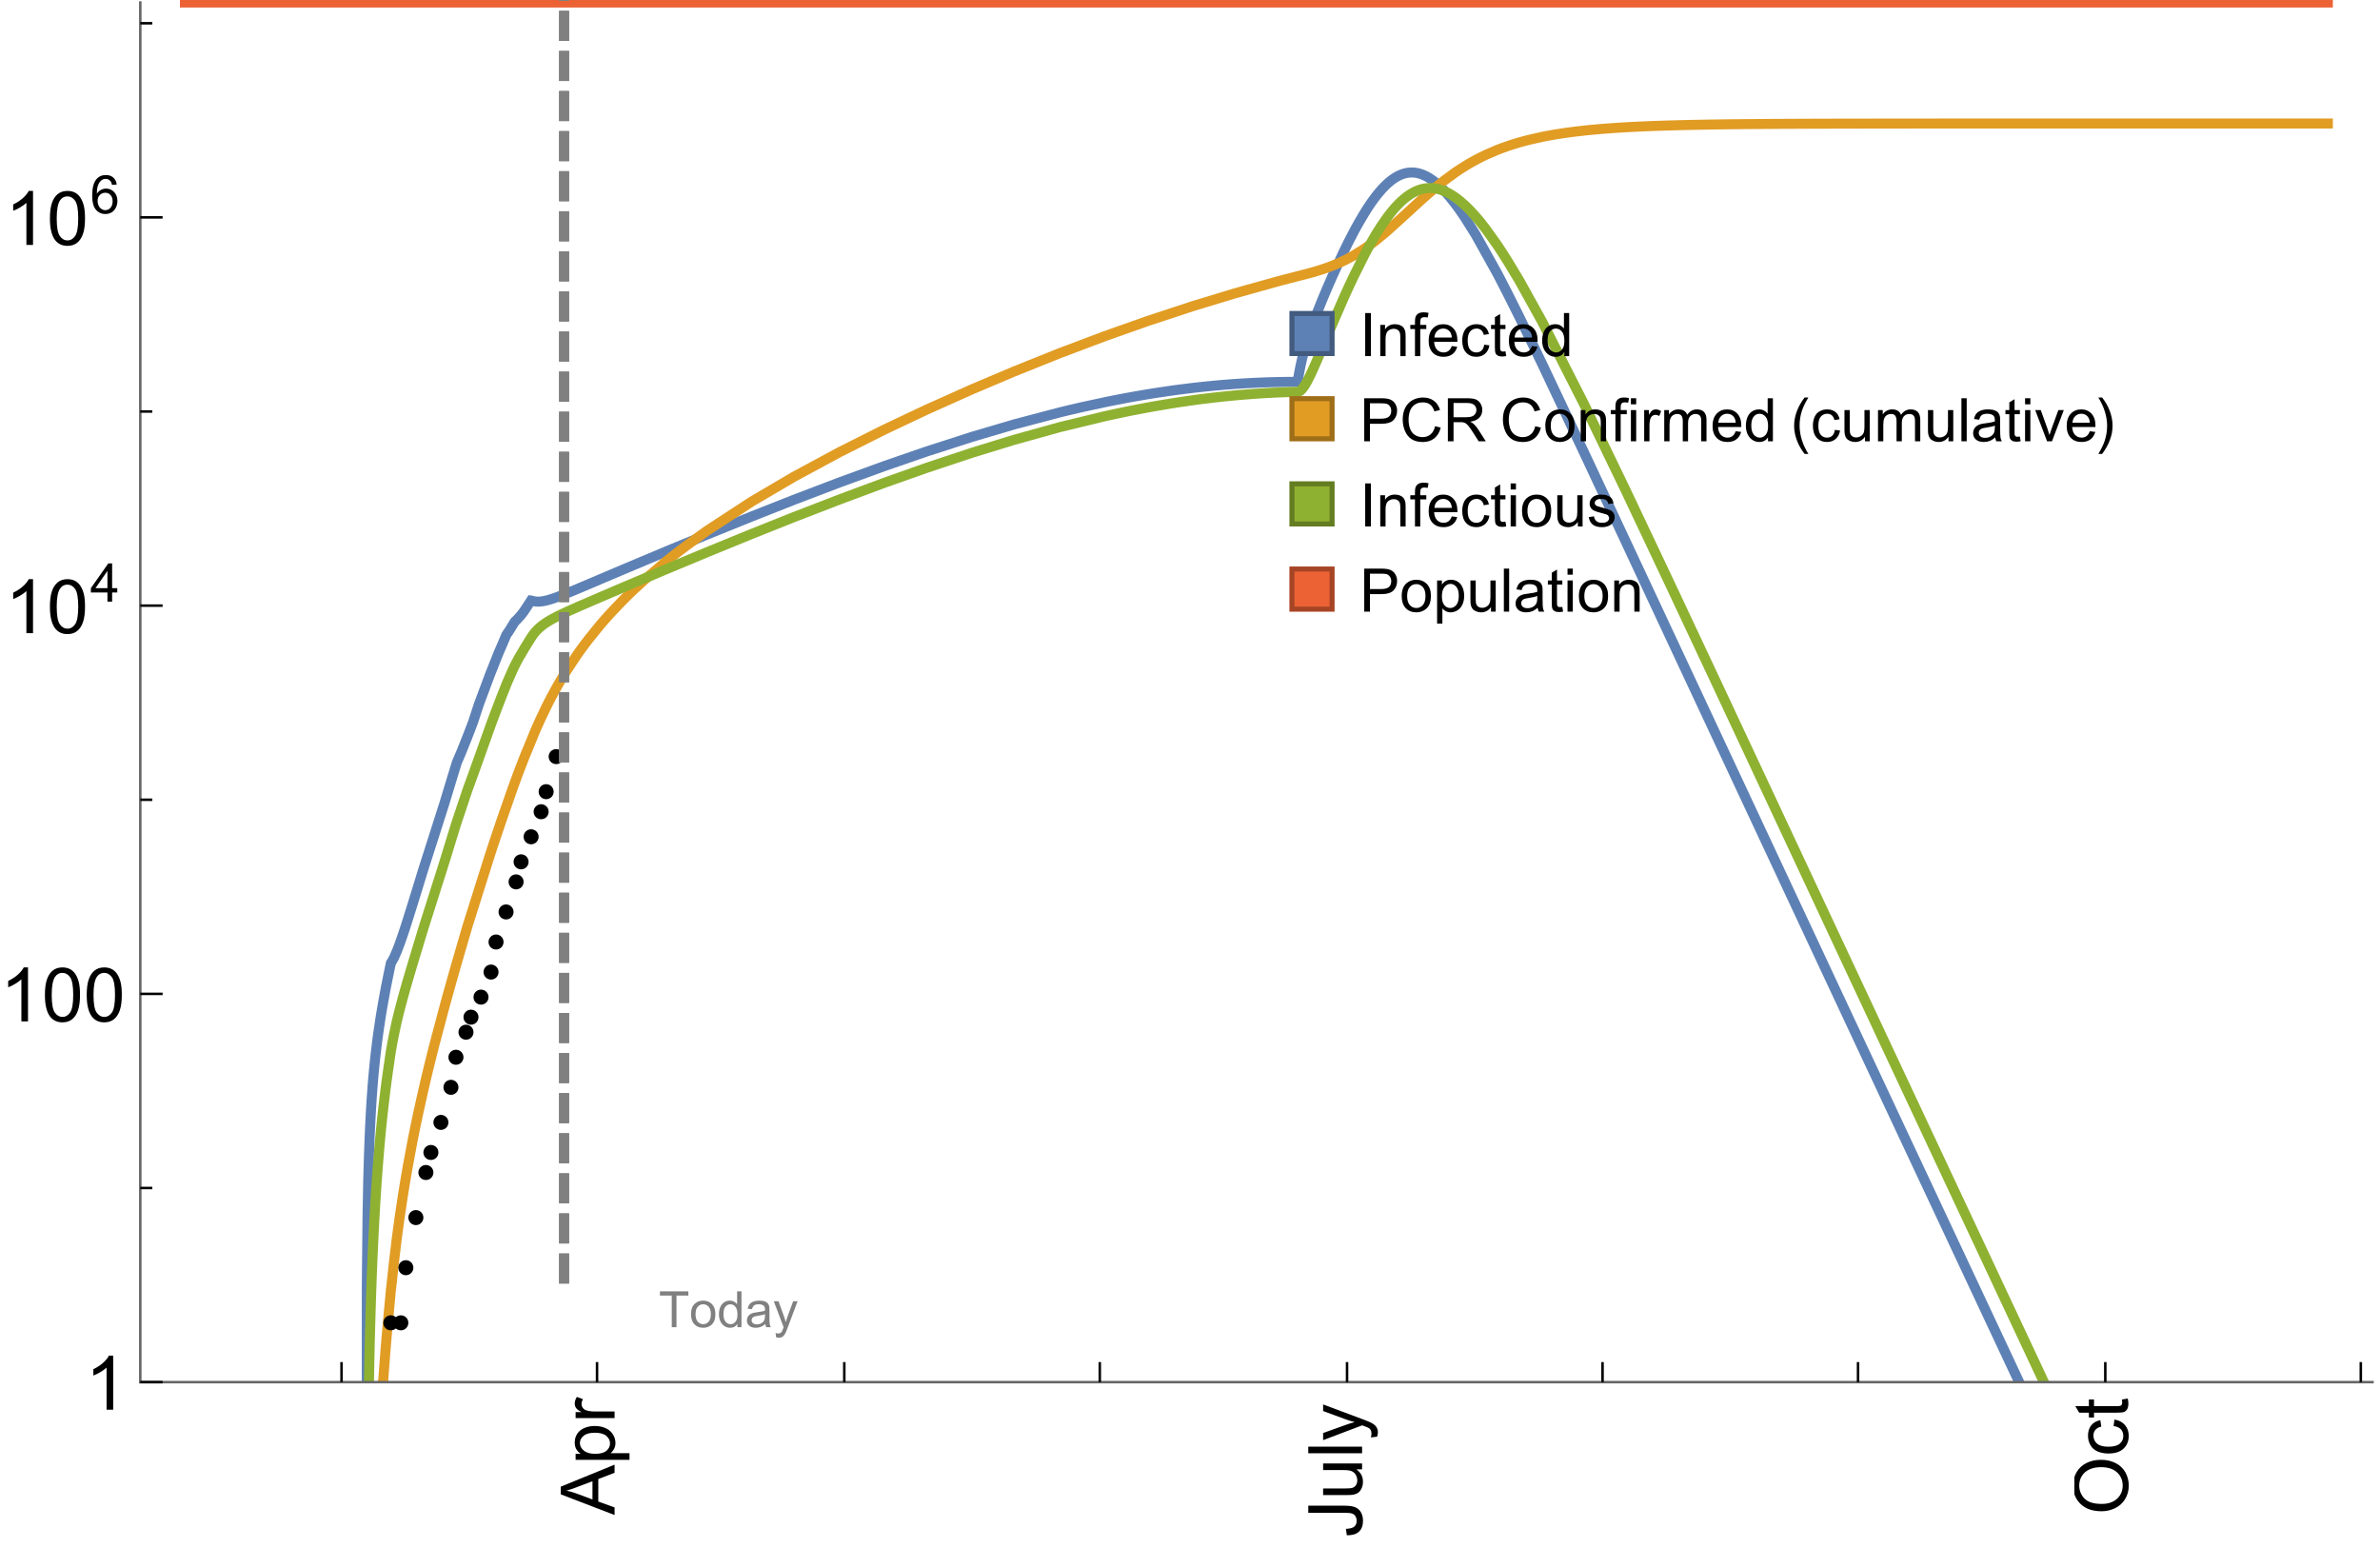 <?xml version="1.0" encoding="UTF-8"?>
<svg xmlns="http://www.w3.org/2000/svg" xmlns:xlink="http://www.w3.org/1999/xlink" width="475pt" height="309pt" viewBox="0 0 475 309" version="1.1">
<defs>
<g>
<symbol overflow="visible" id="glyph0-0">
<path style="stroke:none;" d=""/>
</symbol>
<symbol overflow="visible" id="glyph0-1">
<path style="stroke:none;" d="M 1.117 0 L 1.117 -8.59 L 2.258 -8.59 L 2.258 0 Z M 1.117 0 "/>
</symbol>
<symbol overflow="visible" id="glyph0-2">
<path style="stroke:none;" d="M 0.789 0 L 0.789 -6.223 L 1.742 -6.223 L 1.742 -5.336 C 2.199 -6.02 2.859 -6.363 3.719 -6.363 C 4.094 -6.363 4.441 -6.297 4.754 -6.16 C 5.07 -6.027 5.305 -5.852 5.461 -5.633 C 5.617 -5.414 5.727 -5.152 5.789 -4.852 C 5.828 -4.656 5.848 -4.312 5.848 -3.828 L 5.848 0 L 4.793 0 L 4.793 -3.785 C 4.793 -4.215 4.75 -4.535 4.672 -4.75 C 4.59 -4.961 4.441 -5.133 4.234 -5.258 C 4.023 -5.387 3.781 -5.449 3.5 -5.449 C 3.051 -5.449 2.66 -5.305 2.336 -5.023 C 2.008 -4.738 1.844 -4.195 1.844 -3.398 L 1.844 0 Z M 0.789 0 "/>
</symbol>
<symbol overflow="visible" id="glyph0-3">
<path style="stroke:none;" d="M 1.043 0 L 1.043 -5.402 L 0.109 -5.402 L 0.109 -6.223 L 1.043 -6.223 L 1.043 -6.883 C 1.043 -7.301 1.078 -7.613 1.156 -7.816 C 1.258 -8.09 1.434 -8.312 1.691 -8.48 C 1.945 -8.652 2.305 -8.734 2.766 -8.734 C 3.062 -8.734 3.391 -8.703 3.75 -8.633 L 3.594 -7.711 C 3.375 -7.75 3.164 -7.77 2.969 -7.77 C 2.648 -7.77 2.422 -7.703 2.289 -7.562 C 2.156 -7.426 2.094 -7.172 2.094 -6.797 L 2.094 -6.223 L 3.305 -6.223 L 3.305 -5.402 L 2.094 -5.402 L 2.094 0 Z M 1.043 0 "/>
</symbol>
<symbol overflow="visible" id="glyph0-4">
<path style="stroke:none;" d="M 5.051 -2.004 L 6.141 -1.867 C 5.969 -1.23 5.648 -0.738 5.188 -0.387 C 4.723 -0.035 4.125 0.141 3.406 0.141 C 2.496 0.141 1.773 -0.141 1.238 -0.699 C 0.707 -1.262 0.438 -2.047 0.438 -3.059 C 0.438 -4.105 0.711 -4.918 1.25 -5.496 C 1.789 -6.074 2.484 -6.363 3.344 -6.363 C 4.176 -6.363 4.859 -6.078 5.383 -5.516 C 5.91 -4.949 6.176 -4.148 6.176 -3.125 C 6.176 -3.062 6.172 -2.969 6.172 -2.844 L 1.531 -2.844 C 1.57 -2.16 1.762 -1.633 2.109 -1.273 C 2.457 -0.91 2.891 -0.727 3.41 -0.727 C 3.797 -0.727 4.125 -0.828 4.398 -1.031 C 4.672 -1.234 4.891 -1.559 5.051 -2.004 Z M 1.586 -3.711 L 5.062 -3.711 C 5.016 -4.234 4.883 -4.625 4.664 -4.887 C 4.328 -5.293 3.891 -5.496 3.359 -5.496 C 2.875 -5.496 2.465 -5.336 2.137 -5.008 C 1.805 -4.684 1.625 -4.25 1.586 -3.711 Z M 1.586 -3.711 "/>
</symbol>
<symbol overflow="visible" id="glyph0-5">
<path style="stroke:none;" d="M 4.852 -2.281 L 5.891 -2.145 C 5.777 -1.43 5.484 -0.871 5.02 -0.465 C 4.551 -0.062 3.977 0.141 3.297 0.141 C 2.445 0.141 1.762 -0.137 1.246 -0.695 C 0.727 -1.25 0.469 -2.047 0.469 -3.086 C 0.469 -3.758 0.578 -4.348 0.805 -4.852 C 1.027 -5.355 1.363 -5.734 1.82 -5.984 C 2.273 -6.238 2.77 -6.363 3.305 -6.363 C 3.98 -6.363 4.531 -6.191 4.961 -5.852 C 5.391 -5.508 5.668 -5.023 5.789 -4.395 L 4.766 -4.234 C 4.668 -4.652 4.492 -4.969 4.246 -5.18 C 3.996 -5.391 3.695 -5.496 3.344 -5.496 C 2.812 -5.496 2.383 -5.305 2.051 -4.926 C 1.719 -4.543 1.555 -3.941 1.555 -3.117 C 1.555 -2.281 1.711 -1.672 2.031 -1.297 C 2.352 -0.918 2.773 -0.727 3.289 -0.727 C 3.703 -0.727 4.047 -0.852 4.324 -1.109 C 4.602 -1.363 4.777 -1.75 4.852 -2.281 Z M 4.852 -2.281 "/>
</symbol>
<symbol overflow="visible" id="glyph0-6">
<path style="stroke:none;" d="M 3.094 -0.945 L 3.246 -0.012 C 2.949 0.051 2.684 0.082 2.449 0.082 C 2.066 0.082 1.77 0.023 1.559 -0.102 C 1.348 -0.223 1.199 -0.379 1.113 -0.578 C 1.027 -0.773 0.984 -1.188 0.984 -1.82 L 0.984 -5.402 L 0.211 -5.402 L 0.211 -6.223 L 0.984 -6.223 L 0.984 -7.766 L 2.031 -8.398 L 2.031 -6.223 L 3.094 -6.223 L 3.094 -5.402 L 2.031 -5.402 L 2.031 -1.766 C 2.031 -1.465 2.051 -1.27 2.09 -1.184 C 2.125 -1.098 2.188 -1.031 2.27 -0.977 C 2.355 -0.926 2.477 -0.902 2.633 -0.902 C 2.75 -0.902 2.902 -0.914 3.094 -0.945 Z M 3.094 -0.945 "/>
</symbol>
<symbol overflow="visible" id="glyph0-7">
<path style="stroke:none;" d="M 4.828 0 L 4.828 -0.785 C 4.434 -0.168 3.852 0.141 3.086 0.141 C 2.59 0.141 2.137 0.004 1.719 -0.27 C 1.305 -0.543 0.98 -0.926 0.754 -1.414 C 0.523 -1.906 0.41 -2.469 0.41 -3.105 C 0.41 -3.727 0.516 -4.289 0.719 -4.797 C 0.926 -5.301 1.238 -5.688 1.652 -5.961 C 2.066 -6.23 2.531 -6.363 3.039 -6.363 C 3.414 -6.363 3.75 -6.285 4.043 -6.125 C 4.336 -5.969 4.574 -5.762 4.758 -5.508 L 4.758 -8.59 L 5.805 -8.59 L 5.805 0 Z M 1.492 -3.105 C 1.492 -2.309 1.664 -1.711 2 -1.32 C 2.336 -0.926 2.73 -0.727 3.188 -0.727 C 3.648 -0.727 4.039 -0.914 4.363 -1.293 C 4.684 -1.668 4.844 -2.242 4.844 -3.016 C 4.844 -3.867 4.68 -4.492 4.352 -4.891 C 4.023 -5.289 3.621 -5.492 3.141 -5.492 C 2.672 -5.492 2.281 -5.297 1.965 -4.914 C 1.652 -4.531 1.492 -3.93 1.492 -3.105 Z M 1.492 -3.105 "/>
</symbol>
<symbol overflow="visible" id="glyph0-8">
<path style="stroke:none;" d="M 0.926 0 L 0.926 -8.59 L 4.164 -8.59 C 4.734 -8.59 5.172 -8.562 5.473 -8.508 C 5.895 -8.438 6.25 -8.305 6.531 -8.105 C 6.816 -7.91 7.047 -7.633 7.223 -7.277 C 7.395 -6.922 7.484 -6.531 7.484 -6.105 C 7.484 -5.375 7.25 -4.758 6.785 -4.25 C 6.32 -3.746 5.48 -3.492 4.266 -3.492 L 2.062 -3.492 L 2.062 0 Z M 2.062 -4.508 L 4.281 -4.508 C 5.016 -4.508 5.539 -4.641 5.848 -4.914 C 6.156 -5.188 6.312 -5.574 6.312 -6.07 C 6.312 -6.43 6.219 -6.738 6.039 -6.992 C 5.855 -7.25 5.617 -7.418 5.32 -7.5 C 5.129 -7.551 4.773 -7.578 4.258 -7.578 L 2.062 -7.578 Z M 2.062 -4.508 "/>
</symbol>
<symbol overflow="visible" id="glyph0-9">
<path style="stroke:none;" d="M 7.055 -3.012 L 8.191 -2.727 C 7.953 -1.793 7.523 -1.078 6.906 -0.59 C 6.285 -0.098 5.531 0.148 4.633 0.148 C 3.707 0.148 2.957 -0.043 2.375 -0.418 C 1.797 -0.797 1.355 -1.344 1.051 -2.055 C 0.75 -2.77 0.598 -3.539 0.598 -4.359 C 0.598 -5.254 0.77 -6.035 1.109 -6.699 C 1.453 -7.367 1.938 -7.871 2.57 -8.219 C 3.199 -8.562 3.895 -8.734 4.652 -8.734 C 5.512 -8.734 6.234 -8.516 6.82 -8.078 C 7.406 -7.641 7.812 -7.027 8.047 -6.234 L 6.926 -5.969 C 6.727 -6.594 6.438 -7.051 6.059 -7.336 C 5.68 -7.621 5.203 -7.766 4.629 -7.766 C 3.969 -7.766 3.418 -7.605 2.973 -7.289 C 2.531 -6.973 2.219 -6.547 2.039 -6.016 C 1.859 -5.48 1.77 -4.93 1.77 -4.367 C 1.77 -3.637 1.875 -2.996 2.09 -2.453 C 2.301 -1.906 2.633 -1.5 3.082 -1.23 C 3.531 -0.961 4.016 -0.828 4.539 -0.828 C 5.176 -0.828 5.719 -1.008 6.156 -1.375 C 6.598 -1.742 6.898 -2.289 7.055 -3.012 Z M 7.055 -3.012 "/>
</symbol>
<symbol overflow="visible" id="glyph0-10">
<path style="stroke:none;" d="M 0.945 0 L 0.945 -8.59 L 4.75 -8.59 C 5.516 -8.59 6.102 -8.512 6.5 -8.359 C 6.898 -8.203 7.215 -7.93 7.453 -7.539 C 7.691 -7.148 7.812 -6.719 7.812 -6.246 C 7.812 -5.637 7.613 -5.125 7.219 -4.703 C 6.824 -4.285 6.215 -4.023 5.391 -3.906 C 5.691 -3.762 5.922 -3.621 6.078 -3.48 C 6.41 -3.176 6.723 -2.797 7.02 -2.336 L 8.516 0 L 7.086 0 L 5.945 -1.789 C 5.613 -2.305 5.344 -2.695 5.125 -2.969 C 4.91 -3.242 4.719 -3.438 4.551 -3.547 C 4.379 -3.656 4.207 -3.73 4.031 -3.773 C 3.902 -3.801 3.691 -3.812 3.398 -3.812 L 2.078 -3.812 L 2.078 0 Z M 2.078 -4.797 L 4.523 -4.797 C 5.043 -4.797 5.449 -4.852 5.742 -4.961 C 6.035 -5.066 6.258 -5.238 6.41 -5.477 C 6.562 -5.711 6.641 -5.969 6.641 -6.246 C 6.641 -6.652 6.492 -6.984 6.195 -7.25 C 5.902 -7.512 5.438 -7.641 4.797 -7.641 L 2.078 -7.641 Z M 2.078 -4.797 "/>
</symbol>
<symbol overflow="visible" id="glyph0-11">
<path style="stroke:none;" d="M 0.398 -3.109 C 0.398 -4.262 0.719 -5.117 1.359 -5.672 C 1.895 -6.133 2.547 -6.363 3.316 -6.363 C 4.172 -6.363 4.871 -6.082 5.414 -5.523 C 5.957 -4.961 6.227 -4.188 6.227 -3.199 C 6.227 -2.398 6.109 -1.77 5.867 -1.309 C 5.629 -0.852 5.277 -0.492 4.82 -0.242 C 4.359 0.012 3.859 0.141 3.316 0.141 C 2.445 0.141 1.742 -0.141 1.203 -0.695 C 0.668 -1.254 0.398 -2.062 0.398 -3.109 Z M 1.484 -3.109 C 1.484 -2.312 1.656 -1.719 2.004 -1.32 C 2.352 -0.926 2.789 -0.727 3.316 -0.727 C 3.84 -0.727 4.273 -0.926 4.625 -1.324 C 4.973 -1.723 5.145 -2.328 5.145 -3.148 C 5.145 -3.918 4.969 -4.5 4.621 -4.895 C 4.27 -5.293 3.836 -5.492 3.316 -5.492 C 2.789 -5.492 2.352 -5.293 2.004 -4.898 C 1.656 -4.504 1.484 -3.906 1.484 -3.109 Z M 1.484 -3.109 "/>
</symbol>
<symbol overflow="visible" id="glyph0-12">
<path style="stroke:none;" d="M 0.797 -7.375 L 0.797 -8.59 L 1.852 -8.59 L 1.852 -7.375 Z M 0.797 0 L 0.797 -6.223 L 1.852 -6.223 L 1.852 0 Z M 0.797 0 "/>
</symbol>
<symbol overflow="visible" id="glyph0-13">
<path style="stroke:none;" d="M 0.781 0 L 0.781 -6.223 L 1.727 -6.223 L 1.727 -5.281 C 1.969 -5.723 2.195 -6.012 2.398 -6.152 C 2.605 -6.293 2.828 -6.363 3.078 -6.363 C 3.434 -6.363 3.793 -6.25 4.16 -6.023 L 3.797 -5.047 C 3.539 -5.199 3.281 -5.273 3.023 -5.273 C 2.793 -5.273 2.586 -5.203 2.402 -5.066 C 2.219 -4.926 2.086 -4.734 2.008 -4.488 C 1.891 -4.113 1.836 -3.703 1.836 -3.258 L 1.836 0 Z M 0.781 0 "/>
</symbol>
<symbol overflow="visible" id="glyph0-14">
<path style="stroke:none;" d="M 0.789 0 L 0.789 -6.223 L 1.734 -6.223 L 1.734 -5.352 C 1.93 -5.656 2.188 -5.898 2.516 -6.086 C 2.84 -6.27 3.207 -6.363 3.621 -6.363 C 4.082 -6.363 4.461 -6.266 4.754 -6.078 C 5.051 -5.887 5.258 -5.617 5.379 -5.273 C 5.871 -6 6.512 -6.363 7.301 -6.363 C 7.918 -6.363 8.391 -6.191 8.727 -5.852 C 9.059 -5.508 9.223 -4.984 9.223 -4.273 L 9.223 0 L 8.172 0 L 8.172 -3.922 C 8.172 -4.344 8.141 -4.645 8.07 -4.832 C 8.004 -5.016 7.879 -5.164 7.699 -5.281 C 7.52 -5.395 7.309 -5.449 7.066 -5.449 C 6.629 -5.449 6.266 -5.305 5.977 -5.012 C 5.688 -4.723 5.543 -4.258 5.543 -3.617 L 5.543 0 L 4.488 0 L 4.488 -4.043 C 4.488 -4.512 4.402 -4.863 4.23 -5.098 C 4.059 -5.332 3.777 -5.449 3.387 -5.449 C 3.09 -5.449 2.816 -5.371 2.562 -5.215 C 2.312 -5.059 2.129 -4.828 2.016 -4.531 C 1.902 -4.23 1.844 -3.797 1.844 -3.227 L 1.844 0 Z M 0.789 0 "/>
</symbol>
<symbol overflow="visible" id="glyph0-15">
<path style="stroke:none;" d="M 4.867 0 L 4.867 -0.914 C 4.383 -0.211 3.727 0.141 2.895 0.141 C 2.527 0.141 2.184 0.07 1.867 -0.07 C 1.547 -0.211 1.312 -0.387 1.156 -0.602 C 1.004 -0.812 0.895 -1.074 0.832 -1.383 C 0.789 -1.59 0.766 -1.918 0.766 -2.367 L 0.766 -6.223 L 1.82 -6.223 L 1.82 -2.773 C 1.82 -2.223 1.844 -1.852 1.887 -1.656 C 1.953 -1.379 2.094 -1.164 2.309 -1.004 C 2.523 -0.848 2.789 -0.766 3.105 -0.766 C 3.422 -0.766 3.719 -0.848 3.996 -1.012 C 4.273 -1.172 4.469 -1.395 4.586 -1.672 C 4.699 -1.953 4.758 -2.359 4.758 -2.891 L 4.758 -6.223 L 5.812 -6.223 L 5.812 0 Z M 4.867 0 "/>
</symbol>
<symbol overflow="visible" id="glyph0-16">
<path style="stroke:none;" d="M 0.766 0 L 0.766 -8.59 L 1.82 -8.59 L 1.82 0 Z M 0.766 0 "/>
</symbol>
<symbol overflow="visible" id="glyph0-17">
<path style="stroke:none;" d="M 4.852 -0.766 C 4.461 -0.434 4.086 -0.203 3.723 -0.062 C 3.363 0.074 2.977 0.141 2.562 0.141 C 1.879 0.141 1.352 -0.027 0.984 -0.359 C 0.617 -0.695 0.434 -1.121 0.434 -1.641 C 0.434 -1.945 0.504 -2.223 0.641 -2.477 C 0.781 -2.727 0.961 -2.93 1.188 -3.082 C 1.41 -3.234 1.664 -3.352 1.945 -3.43 C 2.152 -3.484 2.465 -3.535 2.883 -3.586 C 3.734 -3.688 4.359 -3.809 4.766 -3.949 C 4.77 -4.094 4.77 -4.188 4.77 -4.227 C 4.77 -4.656 4.672 -4.957 4.469 -5.133 C 4.199 -5.371 3.801 -5.492 3.27 -5.492 C 2.773 -5.492 2.406 -5.402 2.172 -5.23 C 1.934 -5.055 1.758 -4.75 1.648 -4.305 L 0.617 -4.445 C 0.711 -4.887 0.863 -5.246 1.078 -5.516 C 1.293 -5.789 1.602 -5.996 2.008 -6.145 C 2.414 -6.289 2.887 -6.363 3.422 -6.363 C 3.953 -6.363 4.383 -6.301 4.719 -6.176 C 5.051 -6.051 5.293 -5.895 5.449 -5.703 C 5.605 -5.516 5.715 -5.273 5.777 -4.984 C 5.812 -4.805 5.828 -4.484 5.828 -4.016 L 5.828 -2.609 C 5.828 -1.629 5.852 -1.008 5.898 -0.746 C 5.941 -0.488 6.031 -0.238 6.164 0 L 5.062 0 C 4.953 -0.219 4.883 -0.477 4.852 -0.766 Z M 4.766 -3.125 C 4.383 -2.969 3.805 -2.836 3.039 -2.727 C 2.605 -2.664 2.301 -2.594 2.121 -2.516 C 1.941 -2.438 1.805 -2.32 1.703 -2.172 C 1.605 -2.02 1.559 -1.852 1.559 -1.672 C 1.559 -1.391 1.664 -1.156 1.879 -0.969 C 2.09 -0.781 2.402 -0.688 2.812 -0.688 C 3.219 -0.688 3.578 -0.773 3.898 -0.953 C 4.215 -1.129 4.445 -1.375 4.594 -1.68 C 4.707 -1.918 4.766 -2.273 4.766 -2.734 Z M 4.766 -3.125 "/>
</symbol>
<symbol overflow="visible" id="glyph0-18">
<path style="stroke:none;" d="M 2.52 0 L 0.152 -6.223 L 1.266 -6.223 L 2.602 -2.496 C 2.746 -2.094 2.879 -1.676 3 -1.242 C 3.094 -1.57 3.227 -1.965 3.391 -2.426 L 4.773 -6.223 L 5.859 -6.223 L 3.504 0 Z M 2.52 0 "/>
</symbol>
<symbol overflow="visible" id="glyph0-19">
<path style="stroke:none;" d="M 0.367 -1.859 L 1.414 -2.023 C 1.473 -1.605 1.633 -1.281 1.902 -1.062 C 2.168 -0.84 2.543 -0.727 3.023 -0.727 C 3.508 -0.727 3.867 -0.824 4.102 -1.023 C 4.336 -1.219 4.453 -1.453 4.453 -1.719 C 4.453 -1.957 4.352 -2.141 4.141 -2.281 C 3.996 -2.375 3.641 -2.492 3.062 -2.637 C 2.289 -2.832 1.754 -3 1.457 -3.145 C 1.156 -3.285 0.93 -3.484 0.777 -3.734 C 0.621 -3.988 0.547 -4.266 0.547 -4.57 C 0.547 -4.848 0.609 -5.105 0.734 -5.34 C 0.863 -5.578 1.035 -5.773 1.254 -5.93 C 1.418 -6.051 1.641 -6.152 1.926 -6.238 C 2.207 -6.32 2.512 -6.363 2.836 -6.363 C 3.324 -6.363 3.754 -6.293 4.121 -6.152 C 4.492 -6.012 4.766 -5.82 4.938 -5.582 C 5.113 -5.34 5.234 -5.02 5.305 -4.617 L 4.273 -4.477 C 4.227 -4.797 4.09 -5.047 3.863 -5.227 C 3.641 -5.406 3.32 -5.496 2.914 -5.496 C 2.43 -5.496 2.082 -5.414 1.875 -5.258 C 1.668 -5.098 1.562 -4.906 1.562 -4.695 C 1.562 -4.559 1.609 -4.434 1.695 -4.324 C 1.781 -4.211 1.914 -4.117 2.098 -4.043 C 2.203 -4.004 2.516 -3.914 3.031 -3.773 C 3.777 -3.574 4.297 -3.41 4.59 -3.285 C 4.887 -3.156 5.117 -2.973 5.285 -2.73 C 5.453 -2.488 5.539 -2.188 5.539 -1.828 C 5.539 -1.477 5.434 -1.145 5.23 -0.836 C 5.023 -0.523 4.727 -0.285 4.344 -0.113 C 3.957 0.055 3.516 0.141 3.031 0.141 C 2.223 0.141 1.605 -0.027 1.18 -0.363 C 0.758 -0.699 0.484 -1.195 0.367 -1.859 Z M 0.367 -1.859 "/>
</symbol>
<symbol overflow="visible" id="glyph0-20">
<path style="stroke:none;" d="M 0.789 2.383 L 0.789 -6.223 L 1.75 -6.223 L 1.75 -5.414 C 1.977 -5.73 2.234 -5.969 2.52 -6.125 C 2.805 -6.285 3.148 -6.363 3.555 -6.363 C 4.086 -6.363 4.555 -6.227 4.961 -5.953 C 5.367 -5.68 5.676 -5.293 5.883 -4.797 C 6.09 -4.297 6.195 -3.75 6.195 -3.156 C 6.195 -2.52 6.078 -1.949 5.852 -1.438 C 5.621 -0.93 5.289 -0.539 4.855 -0.266 C 4.418 0.004 3.961 0.141 3.48 0.141 C 3.129 0.141 2.812 0.066 2.535 -0.082 C 2.254 -0.23 2.023 -0.418 1.844 -0.645 L 1.844 2.383 Z M 1.746 -3.078 C 1.746 -2.277 1.906 -1.684 2.234 -1.301 C 2.559 -0.918 2.949 -0.727 3.41 -0.727 C 3.879 -0.727 4.281 -0.926 4.613 -1.32 C 4.949 -1.719 5.117 -2.332 5.117 -3.164 C 5.117 -3.957 4.953 -4.551 4.625 -4.945 C 4.301 -5.34 3.91 -5.539 3.457 -5.539 C 3.008 -5.539 2.609 -5.328 2.266 -4.906 C 1.918 -4.488 1.746 -3.875 1.746 -3.078 Z M 1.746 -3.078 "/>
</symbol>
<symbol overflow="visible" id="glyph1-0">
<path style="stroke:none;" d=""/>
</symbol>
<symbol overflow="visible" id="glyph1-1">
<path style="stroke:none;" d="M 3.562 2.52 L 2.805 2.52 C 2.492 2.121 2.211 1.699 1.953 1.258 C 1.699 0.812 1.477 0.352 1.297 -0.125 C 1.113 -0.602 0.969 -1.086 0.871 -1.586 C 0.77 -2.086 0.719 -2.594 0.719 -3.105 C 0.719 -3.625 0.773 -4.133 0.875 -4.633 C 0.977 -5.129 1.117 -5.617 1.301 -6.086 C 1.484 -6.559 1.703 -7.02 1.961 -7.461 C 2.215 -7.906 2.5 -8.328 2.805 -8.734 L 3.562 -8.734 C 3.285 -8.281 3.039 -7.836 2.82 -7.398 C 2.602 -6.957 2.414 -6.512 2.266 -6.055 C 2.117 -5.602 2.008 -5.133 1.93 -4.648 C 1.852 -4.168 1.812 -3.656 1.812 -3.117 C 1.812 -2.617 1.852 -2.121 1.938 -1.629 C 2.02 -1.137 2.141 -0.652 2.289 -0.18 C 2.441 0.297 2.625 0.758 2.844 1.211 C 3.059 1.66 3.297 2.098 3.562 2.52 Z M 3.562 2.52 "/>
</symbol>
<symbol overflow="visible" id="glyph1-2">
<path style="stroke:none;" d="M 3.273 -3.105 C 3.273 -2.59 3.227 -2.082 3.125 -1.586 C 3.023 -1.086 2.879 -0.602 2.695 -0.129 C 2.512 0.344 2.293 0.801 2.035 1.246 C 1.781 1.688 1.5 2.113 1.188 2.52 L 0.434 2.52 C 0.707 2.074 0.953 1.633 1.172 1.188 C 1.391 0.746 1.574 0.297 1.723 -0.156 C 1.871 -0.613 1.984 -1.086 2.066 -1.57 C 2.145 -2.055 2.188 -2.562 2.188 -3.094 C 2.188 -3.594 2.145 -4.09 2.059 -4.582 C 1.977 -5.074 1.859 -5.559 1.703 -6.031 C 1.551 -6.508 1.367 -6.969 1.152 -7.422 C 0.934 -7.875 0.695 -8.312 0.434 -8.734 L 1.188 -8.734 C 1.5 -8.336 1.789 -7.918 2.047 -7.473 C 2.305 -7.031 2.523 -6.57 2.703 -6.09 C 2.887 -5.613 3.027 -5.121 3.125 -4.621 C 3.227 -4.117 3.273 -3.613 3.273 -3.105 Z M 3.273 -3.105 "/>
</symbol>
<symbol overflow="visible" id="glyph2-0">
<path style="stroke:none;" d=""/>
</symbol>
<symbol overflow="visible" id="glyph2-1">
<path style="stroke:none;" d="M 0 0.023 L -10.738 -4.102 L -10.738 -5.633 L 0 -10.027 L 0 -8.406 L -3.25 -7.156 L -3.25 -2.664 L 0 -1.488 Z M -4.41 -3.078 L -4.41 -6.715 L -7.383 -5.598 C -8.285 -5.254 -9.027 -5 -9.609 -4.836 C -8.922 -4.699 -8.238 -4.504 -7.559 -4.254 Z M -4.41 -3.078 "/>
</symbol>
<symbol overflow="visible" id="glyph2-2">
<path style="stroke:none;" d="M 2.98 -0.988 L -7.777 -0.988 L -7.777 -2.191 L -6.766 -2.191 C -7.164 -2.473 -7.461 -2.793 -7.656 -3.148 C -7.855 -3.504 -7.953 -3.938 -7.953 -4.445 C -7.953 -5.109 -7.781 -5.695 -7.441 -6.203 C -7.102 -6.711 -6.617 -7.094 -5.996 -7.352 C -5.371 -7.613 -4.691 -7.742 -3.949 -7.742 C -3.152 -7.742 -2.434 -7.598 -1.797 -7.312 C -1.16 -7.027 -0.672 -6.613 -0.332 -6.066 C 0.008 -5.523 0.176 -4.953 0.176 -4.352 C 0.176 -3.91 0.082 -3.516 -0.102 -3.168 C -0.289 -2.82 -0.523 -2.531 -0.805 -2.309 L 2.98 -2.309 Z M -3.844 -2.184 C -2.844 -2.184 -2.105 -2.387 -1.625 -2.789 C -1.148 -3.195 -0.906 -3.688 -0.906 -4.262 C -0.906 -4.848 -1.156 -5.352 -1.652 -5.77 C -2.148 -6.188 -2.914 -6.395 -3.953 -6.395 C -4.945 -6.395 -5.688 -6.191 -6.18 -5.781 C -6.676 -5.375 -6.922 -4.887 -6.922 -4.32 C -6.922 -3.758 -6.66 -3.262 -6.133 -2.832 C -5.609 -2.398 -4.848 -2.184 -3.844 -2.184 Z M -3.844 -2.184 "/>
</symbol>
<symbol overflow="visible" id="glyph2-3">
<path style="stroke:none;" d="M 0 -0.973 L -7.777 -0.973 L -7.777 -2.16 L -6.598 -2.16 C -7.148 -2.465 -7.516 -2.742 -7.691 -3 C -7.867 -3.258 -7.953 -3.539 -7.953 -3.844 C -7.953 -4.289 -7.812 -4.742 -7.531 -5.199 L -6.305 -4.746 C -6.496 -4.422 -6.594 -4.102 -6.594 -3.781 C -6.594 -3.492 -6.504 -3.234 -6.332 -3.004 C -6.16 -2.773 -5.918 -2.609 -5.609 -2.512 C -5.141 -2.367 -4.629 -2.293 -4.07 -2.293 L 0 -2.293 Z M 0 -0.973 "/>
</symbol>
<symbol overflow="visible" id="glyph2-4">
<path style="stroke:none;" d="M -3.047 -0.434 L -3.223 -1.715 C -2.402 -1.75 -1.84 -1.902 -1.539 -2.176 C -1.234 -2.449 -1.082 -2.828 -1.082 -3.312 C -1.082 -3.668 -1.164 -3.977 -1.328 -4.234 C -1.492 -4.492 -1.715 -4.672 -1.996 -4.77 C -2.277 -4.867 -2.723 -4.914 -3.34 -4.914 L -10.738 -4.914 L -10.738 -6.336 L -3.422 -6.336 C -2.523 -6.336 -1.824 -6.227 -1.332 -6.008 C -0.84 -5.793 -0.465 -5.449 -0.203 -4.977 C 0.055 -4.504 0.184 -3.953 0.184 -3.316 C 0.184 -2.375 -0.086 -1.652 -0.629 -1.152 C -1.172 -0.652 -1.977 -0.414 -3.047 -0.434 Z M -3.047 -0.434 "/>
</symbol>
<symbol overflow="visible" id="glyph2-5">
<path style="stroke:none;" d="M 0 -6.086 L -1.141 -6.086 C -0.262 -5.48 0.176 -4.656 0.176 -3.617 C 0.176 -3.16 0.09 -2.73 -0.086 -2.332 C -0.262 -1.934 -0.484 -1.641 -0.75 -1.445 C -1.016 -1.254 -1.344 -1.117 -1.727 -1.039 C -1.988 -0.984 -2.398 -0.961 -2.961 -0.961 L -7.777 -0.961 L -7.777 -2.277 L -3.465 -2.277 C -2.777 -2.277 -2.312 -2.305 -2.074 -2.359 C -1.727 -2.441 -1.453 -2.617 -1.258 -2.887 C -1.059 -3.156 -0.961 -3.484 -0.961 -3.883 C -0.961 -4.277 -1.062 -4.648 -1.262 -4.996 C -1.465 -5.344 -1.742 -5.586 -2.09 -5.73 C -2.441 -5.875 -2.945 -5.945 -3.609 -5.945 L -7.777 -5.949 L -7.777 -7.266 L 0 -7.266 Z M 0 -6.086 "/>
</symbol>
<symbol overflow="visible" id="glyph2-6">
<path style="stroke:none;" d="M 0 -0.961 L -10.738 -0.961 L -10.738 -2.277 L 0 -2.277 Z M 0 -0.961 "/>
</symbol>
<symbol overflow="visible" id="glyph2-7">
<path style="stroke:none;" d="M 2.996 -0.93 L 1.758 -0.785 C 1.836 -1.07 1.875 -1.324 1.875 -1.539 C 1.875 -1.832 1.828 -2.066 1.73 -2.242 C 1.633 -2.418 1.496 -2.562 1.32 -2.672 C 1.188 -2.758 0.859 -2.891 0.336 -3.078 C 0.262 -3.102 0.156 -3.141 0.016 -3.195 L -7.777 -0.242 L -7.777 -1.664 L -3.273 -3.281 C -2.703 -3.492 -2.102 -3.68 -1.473 -3.844 C -2.078 -3.996 -2.668 -4.176 -3.246 -4.387 L -7.777 -6.051 L -7.777 -7.367 L 0.133 -4.41 C 0.988 -4.094 1.574 -3.844 1.898 -3.668 C 2.332 -3.434 2.648 -3.168 2.852 -2.863 C 3.055 -2.562 3.156 -2.199 3.156 -1.781 C 3.156 -1.527 3.102 -1.242 2.996 -0.93 Z M 2.996 -0.93 "/>
</symbol>
<symbol overflow="visible" id="glyph2-8">
<path style="stroke:none;" d="M -5.23 -0.727 C -7.012 -0.727 -8.406 -1.203 -9.414 -2.16 C -10.422 -3.117 -10.93 -4.352 -10.93 -5.867 C -10.93 -6.859 -10.691 -7.75 -10.219 -8.547 C -9.742 -9.344 -9.082 -9.949 -8.234 -10.367 C -7.387 -10.785 -6.43 -10.992 -5.355 -10.992 C -4.266 -10.992 -3.289 -10.773 -2.43 -10.336 C -1.57 -9.895 -0.922 -9.273 -0.48 -8.469 C -0.039 -7.66 0.184 -6.793 0.184 -5.859 C 0.184 -4.848 -0.062 -3.945 -0.551 -3.148 C -1.039 -2.352 -1.703 -1.75 -2.547 -1.34 C -3.395 -0.93 -4.289 -0.727 -5.23 -0.727 Z M -5.207 -2.191 C -3.914 -2.191 -2.895 -2.539 -2.148 -3.234 C -1.406 -3.93 -1.031 -4.801 -1.031 -5.852 C -1.031 -6.922 -1.41 -7.801 -2.16 -8.492 C -2.914 -9.184 -3.98 -9.527 -5.359 -9.527 C -6.234 -9.527 -7 -9.383 -7.648 -9.086 C -8.301 -8.789 -8.809 -8.359 -9.168 -7.789 C -9.527 -7.219 -9.703 -6.582 -9.703 -5.875 C -9.703 -4.867 -9.359 -4.004 -8.668 -3.277 C -7.977 -2.551 -6.824 -2.191 -5.207 -2.191 Z M -5.207 -2.191 "/>
</symbol>
<symbol overflow="visible" id="glyph2-9">
<path style="stroke:none;" d="M -2.848 -6.062 L -2.68 -7.359 C -1.785 -7.219 -1.086 -6.855 -0.582 -6.273 C -0.078 -5.691 0.176 -4.973 0.176 -4.125 C 0.176 -3.059 -0.172 -2.203 -0.867 -1.555 C -1.562 -0.91 -2.562 -0.586 -3.859 -0.586 C -4.699 -0.586 -5.434 -0.727 -6.062 -1.004 C -6.695 -1.281 -7.168 -1.707 -7.48 -2.273 C -7.797 -2.844 -7.953 -3.461 -7.953 -4.133 C -7.953 -4.977 -7.742 -5.668 -7.312 -6.203 C -6.887 -6.742 -6.281 -7.086 -5.492 -7.234 L -5.297 -5.953 C -5.82 -5.832 -6.211 -5.617 -6.477 -5.305 C -6.738 -4.996 -6.871 -4.621 -6.871 -4.184 C -6.871 -3.52 -6.633 -2.98 -6.156 -2.562 C -5.68 -2.148 -4.926 -1.941 -3.898 -1.941 C -2.852 -1.941 -2.094 -2.141 -1.617 -2.543 C -1.145 -2.941 -0.906 -3.465 -0.906 -4.109 C -0.906 -4.625 -1.066 -5.059 -1.383 -5.406 C -1.699 -5.754 -2.191 -5.973 -2.848 -6.062 Z M -2.848 -6.062 "/>
</symbol>
<symbol overflow="visible" id="glyph2-10">
<path style="stroke:none;" d="M -1.18 -3.867 L -0.016 -4.059 C 0.062 -3.688 0.102 -3.355 0.102 -3.062 C 0.102 -2.582 0.027 -2.211 -0.125 -1.949 C -0.277 -1.684 -0.477 -1.5 -0.723 -1.391 C -0.969 -1.285 -1.488 -1.23 -2.277 -1.23 L -6.754 -1.23 L -6.754 -0.266 L -7.777 -0.266 L -7.777 -1.23 L -9.703 -1.23 L -10.496 -2.543 L -7.777 -2.543 L -7.777 -3.867 L -6.754 -3.867 L -6.754 -2.543 L -2.203 -2.543 C -1.828 -2.543 -1.586 -2.566 -1.48 -2.609 C -1.371 -2.656 -1.285 -2.734 -1.223 -2.84 C -1.16 -2.945 -1.129 -3.094 -1.129 -3.289 C -1.129 -3.434 -1.145 -3.629 -1.18 -3.867 Z M -1.18 -3.867 "/>
</symbol>
<symbol overflow="visible" id="glyph3-0">
<path style="stroke:none;" d=""/>
</symbol>
<symbol overflow="visible" id="glyph3-1">
<path style="stroke:none;" d="M 5.59 0 L 4.27 0 L 4.27 -8.402 C 3.953 -8.098 3.535 -7.797 3.02 -7.492 C 2.504 -7.191 2.043 -6.961 1.633 -6.812 L 1.633 -8.086 C 2.371 -8.434 3.016 -8.852 3.566 -9.344 C 4.117 -9.84 4.508 -10.316 4.738 -10.781 L 5.59 -10.781 Z M 5.59 0 "/>
</symbol>
<symbol overflow="visible" id="glyph3-2">
<path style="stroke:none;" d="M 0.621 -5.297 C 0.621 -6.566 0.754 -7.586 1.016 -8.359 C 1.277 -9.133 1.664 -9.73 2.18 -10.152 C 2.695 -10.57 3.344 -10.781 4.125 -10.781 C 4.699 -10.781 5.203 -10.664 5.641 -10.434 C 6.074 -10.203 6.434 -9.867 6.715 -9.43 C 7 -8.992 7.223 -8.461 7.383 -7.832 C 7.543 -7.207 7.625 -6.359 7.625 -5.297 C 7.625 -4.035 7.496 -3.02 7.234 -2.246 C 6.977 -1.473 6.59 -0.871 6.074 -0.449 C 5.559 -0.027 4.91 0.184 4.125 0.184 C 3.09 0.184 2.273 -0.188 1.684 -0.93 C 0.977 -1.824 0.621 -3.277 0.621 -5.297 Z M 1.977 -5.297 C 1.977 -3.531 2.184 -2.359 2.598 -1.777 C 3.008 -1.191 3.52 -0.902 4.125 -0.902 C 4.73 -0.902 5.238 -1.195 5.652 -1.781 C 6.062 -2.367 6.27 -3.539 6.27 -5.297 C 6.27 -7.062 6.062 -8.238 5.652 -8.82 C 5.238 -9.398 4.723 -9.691 4.109 -9.691 C 3.504 -9.691 3.02 -9.434 2.66 -8.922 C 2.203 -8.266 1.977 -7.059 1.977 -5.297 Z M 1.977 -5.297 "/>
</symbol>
<symbol overflow="visible" id="glyph4-0">
<path style="stroke:none;" d=""/>
</symbol>
<symbol overflow="visible" id="glyph4-1">
<path style="stroke:none;" d="M 3.441 0 L 3.441 -1.824 L 0.137 -1.824 L 0.137 -2.684 L 3.613 -7.625 L 4.379 -7.625 L 4.379 -2.684 L 5.406 -2.684 L 5.406 -1.824 L 4.379 -1.824 L 4.379 0 Z M 3.441 -2.684 L 3.441 -6.121 L 1.055 -2.684 Z M 3.441 -2.684 "/>
</symbol>
<symbol overflow="visible" id="glyph4-2">
<path style="stroke:none;" d="M 5.297 -5.758 L 4.367 -5.684 C 4.285 -6.051 4.168 -6.316 4.016 -6.484 C 3.762 -6.75 3.449 -6.883 3.078 -6.883 C 2.781 -6.883 2.52 -6.801 2.293 -6.637 C 2 -6.422 1.766 -6.105 1.598 -5.695 C 1.426 -5.281 1.34 -4.695 1.332 -3.93 C 1.559 -4.273 1.832 -4.527 2.156 -4.695 C 2.484 -4.863 2.824 -4.945 3.184 -4.945 C 3.809 -4.945 4.336 -4.715 4.777 -4.258 C 5.215 -3.797 5.434 -3.203 5.434 -2.477 C 5.434 -1.996 5.332 -1.551 5.125 -1.141 C 4.918 -0.73 4.637 -0.414 4.273 -0.199 C 3.914 0.02 3.504 0.129 3.047 0.129 C 2.266 0.129 1.633 -0.156 1.141 -0.73 C 0.648 -1.305 0.402 -2.25 0.402 -3.566 C 0.402 -5.039 0.672 -6.113 1.215 -6.781 C 1.691 -7.363 2.332 -7.652 3.137 -7.652 C 3.734 -7.652 4.227 -7.484 4.609 -7.148 C 4.992 -6.812 5.223 -6.348 5.297 -5.758 Z M 1.477 -2.469 C 1.477 -2.148 1.547 -1.84 1.684 -1.543 C 1.82 -1.25 2.012 -1.023 2.258 -0.871 C 2.504 -0.715 2.762 -0.641 3.031 -0.641 C 3.426 -0.641 3.766 -0.801 4.051 -1.117 C 4.336 -1.438 4.477 -1.871 4.477 -2.418 C 4.477 -2.945 4.336 -3.359 4.055 -3.664 C 3.773 -3.969 3.422 -4.117 2.996 -4.117 C 2.574 -4.117 2.215 -3.965 1.918 -3.664 C 1.625 -3.359 1.477 -2.961 1.477 -2.469 Z M 1.477 -2.469 "/>
</symbol>
<symbol overflow="visible" id="glyph5-0">
<path style="stroke:none;" d=""/>
</symbol>
<symbol overflow="visible" id="glyph5-1">
<path style="stroke:none;" d="M 2.594 0 L 2.594 -6.312 L 0.234 -6.312 L 0.234 -7.156 L 5.906 -7.156 L 5.906 -6.312 L 3.539 -6.312 L 3.539 0 Z M 2.594 0 "/>
</symbol>
<symbol overflow="visible" id="glyph5-2">
<path style="stroke:none;" d="M 0.332 -2.594 C 0.332 -3.555 0.598 -4.266 1.133 -4.727 C 1.578 -5.109 2.121 -5.305 2.766 -5.305 C 3.477 -5.305 4.059 -5.07 4.512 -4.602 C 4.965 -4.133 5.191 -3.488 5.191 -2.664 C 5.191 -2 5.09 -1.473 4.891 -1.09 C 4.691 -0.707 4.398 -0.41 4.016 -0.199 C 3.633 0.012 3.215 0.117 2.766 0.117 C 2.039 0.117 1.449 -0.117 1.004 -0.582 C 0.555 -1.047 0.332 -1.719 0.332 -2.594 Z M 1.234 -2.594 C 1.234 -1.93 1.379 -1.43 1.672 -1.102 C 1.961 -0.77 2.324 -0.605 2.766 -0.605 C 3.199 -0.605 3.562 -0.773 3.852 -1.102 C 4.141 -1.434 4.289 -1.941 4.289 -2.621 C 4.289 -3.262 4.141 -3.75 3.852 -4.078 C 3.559 -4.41 3.195 -4.574 2.766 -4.574 C 2.324 -4.574 1.961 -4.41 1.672 -4.082 C 1.383 -3.754 1.234 -3.258 1.234 -2.594 Z M 1.234 -2.594 "/>
</symbol>
<symbol overflow="visible" id="glyph5-3">
<path style="stroke:none;" d="M 4.023 0 L 4.023 -0.656 C 3.695 -0.141 3.211 0.117 2.574 0.117 C 2.16 0.117 1.781 0.004 1.434 -0.227 C 1.086 -0.453 0.816 -0.77 0.629 -1.18 C 0.438 -1.586 0.344 -2.059 0.344 -2.586 C 0.344 -3.105 0.43 -3.574 0.602 -3.996 C 0.773 -4.418 1.031 -4.742 1.375 -4.965 C 1.723 -5.191 2.109 -5.305 2.535 -5.305 C 2.848 -5.305 3.125 -5.238 3.367 -5.105 C 3.613 -4.973 3.812 -4.801 3.965 -4.59 L 3.965 -7.156 L 4.84 -7.156 L 4.84 0 Z M 1.246 -2.586 C 1.246 -1.922 1.387 -1.426 1.664 -1.098 C 1.945 -0.77 2.273 -0.605 2.656 -0.605 C 3.039 -0.605 3.367 -0.762 3.637 -1.078 C 3.906 -1.391 4.039 -1.871 4.039 -2.516 C 4.039 -3.227 3.902 -3.746 3.629 -4.078 C 3.355 -4.41 3.016 -4.574 2.617 -4.574 C 2.227 -4.574 1.898 -4.414 1.637 -4.098 C 1.375 -3.777 1.246 -3.273 1.246 -2.586 Z M 1.246 -2.586 "/>
</symbol>
<symbol overflow="visible" id="glyph5-4">
<path style="stroke:none;" d="M 4.043 -0.641 C 3.719 -0.363 3.402 -0.168 3.102 -0.055 C 2.801 0.059 2.48 0.117 2.133 0.117 C 1.562 0.117 1.125 -0.023 0.82 -0.301 C 0.516 -0.578 0.359 -0.934 0.359 -1.367 C 0.359 -1.621 0.418 -1.852 0.535 -2.062 C 0.648 -2.273 0.801 -2.441 0.988 -2.57 C 1.176 -2.695 1.387 -2.793 1.621 -2.855 C 1.793 -2.902 2.055 -2.945 2.402 -2.988 C 3.113 -3.074 3.633 -3.172 3.969 -3.289 C 3.973 -3.41 3.977 -3.488 3.977 -3.52 C 3.977 -3.879 3.891 -4.133 3.727 -4.277 C 3.5 -4.477 3.168 -4.574 2.727 -4.574 C 2.312 -4.574 2.008 -4.504 1.809 -4.359 C 1.613 -4.215 1.465 -3.957 1.371 -3.59 L 0.512 -3.707 C 0.59 -4.074 0.719 -4.371 0.898 -4.598 C 1.078 -4.824 1.336 -4.996 1.676 -5.121 C 2.016 -5.242 2.406 -5.305 2.852 -5.305 C 3.293 -5.305 3.652 -5.25 3.93 -5.148 C 4.207 -5.043 4.41 -4.91 4.539 -4.754 C 4.672 -4.594 4.762 -4.395 4.812 -4.156 C 4.844 -4.008 4.859 -3.734 4.859 -3.344 L 4.859 -2.172 C 4.859 -1.355 4.879 -0.84 4.914 -0.621 C 4.953 -0.406 5.027 -0.199 5.137 0 L 4.219 0 C 4.129 -0.184 4.07 -0.395 4.043 -0.641 Z M 3.969 -2.602 C 3.648 -2.473 3.172 -2.363 2.535 -2.27 C 2.172 -2.219 1.918 -2.16 1.766 -2.094 C 1.617 -2.031 1.504 -1.934 1.422 -1.809 C 1.34 -1.684 1.297 -1.543 1.297 -1.391 C 1.297 -1.156 1.387 -0.961 1.566 -0.805 C 1.742 -0.648 2 -0.57 2.344 -0.57 C 2.684 -0.57 2.984 -0.645 3.246 -0.793 C 3.512 -0.941 3.703 -1.145 3.828 -1.402 C 3.922 -1.602 3.969 -1.895 3.969 -2.281 Z M 3.969 -2.602 "/>
</symbol>
<symbol overflow="visible" id="glyph5-5">
<path style="stroke:none;" d="M 0.621 1.996 L 0.523 1.172 C 0.715 1.223 0.883 1.25 1.023 1.25 C 1.219 1.25 1.375 1.219 1.492 1.152 C 1.609 1.086 1.707 0.996 1.781 0.879 C 1.836 0.789 1.926 0.574 2.051 0.227 C 2.066 0.176 2.094 0.105 2.129 0.008 L 0.16 -5.188 L 1.109 -5.188 L 2.188 -2.184 C 2.328 -1.801 2.453 -1.402 2.562 -0.98 C 2.664 -1.383 2.785 -1.777 2.926 -2.164 L 4.031 -5.188 L 4.914 -5.188 L 2.938 0.086 C 2.727 0.656 2.562 1.051 2.445 1.266 C 2.289 1.555 2.109 1.766 1.91 1.902 C 1.707 2.039 1.465 2.105 1.188 2.105 C 1.016 2.105 0.828 2.07 0.621 1.996 Z M 0.621 1.996 "/>
</symbol>
</g>
<clipPath id="clip1">
  <path d="M 64 25 L 413 25 L 413 276 L 64 276 Z M 64 25 "/>
</clipPath>
<clipPath id="clip2">
  <path d="M 67 15 L 474 15 L 474 276 L 67 276 Z M 67 15 "/>
</clipPath>
<clipPath id="clip3">
  <path d="M 64 28 L 418 28 L 418 276 L 64 276 Z M 64 28 "/>
</clipPath>
<clipPath id="clip4">
  <path d="M 257.281 62 L 266 62 L 266 71 L 257.281 71 Z M 257.281 62 "/>
</clipPath>
<clipPath id="clip5">
  <path d="M 257.281 61.922 L 267 61.922 L 267 72 L 257.281 72 Z M 257.281 61.922 "/>
</clipPath>
<clipPath id="clip6">
  <path d="M 257.281 79 L 266 79 L 266 88 L 257.281 88 Z M 257.281 79 "/>
</clipPath>
<clipPath id="clip7">
  <path d="M 257.281 78.961 L 267 78.961 L 267 89 L 257.281 89 Z M 257.281 78.961 "/>
</clipPath>
<clipPath id="clip8">
  <path d="M 257.281 96 L 266 96 L 266 105 L 257.281 105 Z M 257.281 96 "/>
</clipPath>
<clipPath id="clip9">
  <path d="M 257.281 96 L 267 96 L 267 106 L 257.281 106 Z M 257.281 96 "/>
</clipPath>
<clipPath id="clip10">
  <path d="M 257.281 113.039 L 266 113.039 L 266 122 L 257.281 122 Z M 257.281 113.039 "/>
</clipPath>
<clipPath id="clip11">
  <path d="M 257.281 113.039 L 267 113.039 L 267 123 L 257.281 123 Z M 257.281 113.039 "/>
</clipPath>
<clipPath id="clip12">
  <path d="M 112 278 L 126 278 L 126 303 L 112 303 Z M 112 278 "/>
</clipPath>
<clipPath id="clip13">
  <path d="M 414 279 L 425 279 L 425 302 L 414 302 Z M 414 279 "/>
</clipPath>
</defs>
<g id="surface8812">
<g clip-path="url(#clip1)" clip-rule="nonzero">
<path style="fill:none;stroke-width:2;stroke-linecap:square;stroke-linejoin:miter;stroke:rgb(36.841%,50.677%,70.979%);stroke-opacity:1;stroke-miterlimit:3.25;" d="M 73.203 275.836 L 73.211 256.109 L 73.352 242.773 L 73.492 235.555 L 73.637 230.598 L 73.777 226.824 L 73.918 223.754 L 74.059 221.188 L 74.199 218.973 L 74.34 217.023 L 74.48 215.281 L 74.625 213.703 L 74.766 212.258 L 74.906 210.926 L 75.188 208.512 L 75.328 207.41 L 75.473 206.359 L 75.754 204.402 L 75.895 203.48 L 76.035 202.594 L 76.316 200.902 L 76.883 197.781 L 77.023 197.043 L 77.164 196.32 L 77.449 194.914 L 77.59 194.227 L 77.73 193.551 L 77.871 192.871 L 78.012 192.207 L 78.152 191.969 L 78.293 191.75 L 78.578 191.223 L 78.719 190.93 L 78.859 190.617 L 79.141 189.965 L 79.285 189.617 L 79.426 189.262 L 79.707 188.516 L 80.273 186.922 L 80.402 186.535 L 80.535 186.145 L 80.801 185.348 L 81.324 183.715 L 82.379 180.352 L 84.488 173.5 L 88.707 160.277 L 88.848 159.805 L 88.992 159.336 L 89.277 158.395 L 89.848 156.516 L 89.992 156.047 L 90.133 155.578 L 90.418 154.645 L 90.707 153.707 L 90.992 152.773 L 91.133 152.305 L 91.277 151.93 L 91.418 151.609 L 91.562 151.285 L 92.133 149.938 L 93.277 147.07 L 93.418 146.703 L 93.562 146.336 L 93.848 145.59 L 94.418 144.094 L 95.562 140.598 L 97.848 134.484 L 97.988 134.137 L 98.125 133.785 L 98.406 133.082 L 98.969 131.664 L 99.109 131.309 L 99.25 130.949 L 99.527 130.266 L 100.09 128.977 L 100.652 127.664 L 100.789 127.332 L 100.93 127 L 101.07 126.676 L 101.352 126.277 L 101.492 126.066 L 101.773 125.637 L 102.332 124.73 L 102.473 124.496 L 102.613 124.258 L 102.754 124.059 L 102.895 123.93 L 103.035 123.793 L 103.176 123.652 L 103.453 123.359 L 103.734 123.047 L 104.016 122.723 L 104.578 121.98 L 104.715 121.77 L 105.137 121.137 L 105.418 120.707 L 105.699 120.281 L 105.84 120.066 L 105.977 119.848 L 106.117 119.867 L 106.258 119.914 L 106.398 119.953 L 106.539 119.984 L 106.68 120.012 L 106.82 120.035 L 106.949 120.051 L 107.082 120.059 L 107.211 120.066 L 107.344 120.07 L 107.473 120.066 L 107.605 120.062 L 107.734 120.055 L 107.867 120.047 L 107.996 120.031 L 108.129 120.016 L 108.258 119.996 L 108.391 119.977 L 108.52 119.953 L 108.652 119.926 L 108.914 119.871 L 109.043 119.84 L 109.176 119.809 L 109.434 119.738 L 109.957 119.586 L 110.09 119.543 L 110.219 119.5 L 110.48 119.414 L 111.004 119.23 L 111.137 119.184 L 111.266 119.137 L 111.527 119.039 L 112.051 118.836 L 113.098 118.422 L 115.191 117.555 L 115.332 117.496 L 115.473 117.434 L 115.758 117.316 L 116.324 117.074 L 117.461 116.594 L 119.727 115.629 L 124.266 113.703 L 132.742 110.141 L 141.047 106.707 L 150.059 103.059 L 158.469 99.742 L 167.586 96.266 L 176.535 93.004 L 184.883 90.121 L 193.934 87.203 L 202.383 84.707 L 211.539 82.293 L 211.68 82.262 L 211.82 82.227 L 212.098 82.156 L 212.66 82.023 L 213.785 81.754 L 216.031 81.234 L 220.527 80.266 L 220.656 80.238 L 220.789 80.211 L 221.051 80.156 L 221.574 80.051 L 222.621 79.844 L 224.719 79.441 L 224.852 79.418 L 224.98 79.395 L 225.242 79.348 L 225.766 79.25 L 226.816 79.062 L 228.91 78.707 L 229.055 78.684 L 229.195 78.66 L 229.48 78.613 L 230.047 78.523 L 231.184 78.344 L 233.457 78.012 L 233.602 77.992 L 233.742 77.969 L 234.027 77.93 L 234.594 77.852 L 235.73 77.703 L 238.004 77.422 L 238.27 77.391 L 238.535 77.363 L 239.066 77.301 L 240.125 77.188 L 240.258 77.172 L 240.391 77.16 L 241.188 77.078 L 242.246 76.977 L 242.512 76.953 L 242.777 76.926 L 243.309 76.879 L 244.371 76.789 L 246.492 76.629 L 246.621 76.621 L 246.754 76.613 L 247.012 76.594 L 247.531 76.559 L 248.574 76.496 L 248.703 76.488 L 248.832 76.484 L 249.094 76.469 L 249.613 76.441 L 250.652 76.391 L 250.781 76.383 L 250.914 76.379 L 251.172 76.367 L 251.691 76.344 L 251.824 76.34 L 251.953 76.336 L 252.215 76.324 L 252.734 76.309 L 252.863 76.301 L 252.992 76.297 L 253.254 76.289 L 253.773 76.273 L 253.902 76.27 L 254.035 76.27 L 254.293 76.262 L 254.812 76.25 L 254.953 76.246 L 255.098 76.242 L 255.379 76.238 L 255.52 76.234 L 255.66 76.234 L 255.941 76.227 L 256.082 76.227 L 256.223 76.223 L 256.367 76.223 L 256.508 76.219 L 256.789 76.219 L 256.93 76.215 L 257.211 76.215 L 257.352 76.211 L 257.918 76.211 L 258.059 76.207 L 258.906 76.207 L 259.047 75.766 L 259.188 74.934 L 259.328 74.164 L 259.469 73.445 L 259.609 72.773 L 259.891 71.535 L 260.031 70.961 L 260.176 70.414 L 260.457 69.387 L 260.598 68.898 L 260.738 68.426 L 261.02 67.523 L 261.586 65.84 L 261.727 65.438 L 261.867 65.043 L 262.148 64.273 L 262.715 62.785 L 263.84 59.969 L 263.973 59.652 L 264.105 59.332 L 264.367 58.703 L 264.895 57.465 L 265.949 55.051 L 268.055 50.484 L 268.188 50.211 L 268.316 49.938 L 268.582 49.398 L 269.105 48.34 L 270.16 46.305 L 270.293 46.059 L 270.422 45.812 L 270.688 45.328 L 271.215 44.387 L 272.266 42.602 L 272.41 42.367 L 272.551 42.141 L 272.836 41.691 L 273.406 40.828 L 273.551 40.621 L 273.691 40.414 L 273.98 40.012 L 274.551 39.246 L 274.691 39.062 L 274.836 38.883 L 275.121 38.531 L 275.691 37.867 L 275.832 37.707 L 275.977 37.555 L 276.262 37.258 L 276.832 36.703 L 276.977 36.574 L 277.117 36.449 L 277.402 36.211 L 277.547 36.094 L 277.688 35.984 L 277.973 35.773 L 278.117 35.672 L 278.258 35.578 L 278.543 35.398 L 278.688 35.312 L 278.828 35.23 L 279.113 35.082 L 279.258 35.012 L 279.398 34.945 L 279.543 34.887 L 279.684 34.828 L 279.828 34.773 L 279.973 34.723 L 280.113 34.676 L 280.258 34.637 L 280.398 34.598 L 280.543 34.562 L 280.684 34.531 L 280.828 34.504 L 280.969 34.48 L 281.113 34.461 L 281.254 34.445 L 281.398 34.434 L 281.539 34.43 L 281.676 34.426 L 281.957 34.426 L 282.098 34.434 L 282.238 34.445 L 282.52 34.477 L 282.656 34.5 L 282.797 34.523 L 283.078 34.586 L 283.219 34.621 L 283.359 34.66 L 283.637 34.75 L 283.918 34.852 L 284.199 34.969 L 284.48 35.102 L 284.758 35.242 L 284.898 35.32 L 285.039 35.402 L 285.32 35.57 L 285.879 35.949 L 286.02 36.051 L 286.16 36.156 L 286.441 36.375 L 287 36.848 L 287.141 36.973 L 287.281 37.102 L 287.559 37.367 L 288.121 37.934 L 288.262 38.078 L 288.402 38.23 L 288.68 38.535 L 289.242 39.18 L 290.363 40.582 L 290.492 40.754 L 290.625 40.93 L 290.883 41.281 L 291.406 42.012 L 292.453 43.543 L 294.543 46.887 L 298.723 54.387 L 298.863 54.656 L 299.008 54.926 L 299.289 55.465 L 299.855 56.559 L 300.988 58.77 L 303.258 63.301 L 307.789 72.641 L 316.254 90.547 L 324.551 108.27 L 333.555 127.527 L 341.957 145.496 L 351.062 164.973 L 359.566 183.156 L 367.902 200.984 L 376.945 220.293 L 385.387 238.301 L 394.531 257.801 L 402.984 275.836 "/>
</g>
<g clip-path="url(#clip2)" clip-rule="nonzero">
<path style="fill:none;stroke-width:2;stroke-linecap:square;stroke-linejoin:miter;stroke:rgb(88.071%,61.104%,14.204%);stroke-opacity:1;stroke-miterlimit:3.25;" d="M 76.457 275.836 L 76.461 275.832 L 76.602 273.883 L 76.883 270.195 L 77.023 268.453 L 77.164 266.766 L 77.449 263.551 L 78.012 257.504 L 78.152 256.289 L 78.293 254.938 L 78.578 252.312 L 79.141 247.555 L 79.285 246.461 L 79.426 245.395 L 79.707 243.344 L 80.273 239.504 L 80.402 238.656 L 80.535 237.824 L 80.801 236.199 L 81.324 233.117 L 82.379 227.461 L 82.512 226.793 L 82.645 226.133 L 82.906 224.84 L 83.434 222.332 L 84.488 217.586 L 84.621 217.012 L 84.754 216.441 L 85.016 215.309 L 85.543 213.109 L 86.598 208.875 L 88.707 200.934 L 88.848 200.41 L 88.992 199.891 L 89.277 198.855 L 89.848 196.805 L 90.992 192.758 L 93.277 184.91 L 97.848 170.418 L 97.988 169.992 L 98.125 169.566 L 98.406 168.715 L 98.969 167.031 L 100.09 163.715 L 102.332 157.297 L 102.473 156.91 L 102.613 156.52 L 102.895 155.75 L 103.453 154.238 L 104.578 151.312 L 106.82 145.863 L 106.949 145.562 L 107.082 145.262 L 107.344 144.672 L 107.867 143.52 L 108.914 141.32 L 109.043 141.055 L 109.176 140.793 L 109.434 140.273 L 109.957 139.262 L 111.004 137.332 L 111.137 137.102 L 111.266 136.867 L 111.527 136.414 L 112.051 135.52 L 113.098 133.812 L 115.191 130.664 L 115.332 130.461 L 115.473 130.262 L 115.758 129.863 L 116.324 129.086 L 117.461 127.586 L 119.727 124.789 L 119.871 124.625 L 120.012 124.457 L 120.297 124.129 L 120.863 123.48 L 121.996 122.227 L 124.266 119.848 L 124.797 119.316 L 125.324 118.797 L 126.387 117.773 L 128.504 115.82 L 132.742 112.203 L 133.258 111.781 L 133.777 111.367 L 134.816 110.551 L 136.895 108.965 L 141.047 105.965 L 150.059 100.078 L 158.469 95.137 L 167.586 90.219 L 176.535 85.723 L 184.883 81.773 L 193.934 77.723 L 202.383 74.141 L 211.539 70.469 L 220.527 67.078 L 228.91 64.113 L 238.004 61.113 L 246.492 58.531 L 254.812 56.211 L 254.953 56.172 L 255.098 56.133 L 255.941 55.91 L 257.07 55.617 L 259.328 55.035 L 259.891 54.895 L 260.457 54.746 L 261.586 54.445 L 262.148 54.289 L 262.715 54.121 L 263.84 53.77 L 264.105 53.684 L 264.367 53.594 L 264.895 53.41 L 265.949 53.012 L 266.078 52.961 L 266.211 52.906 L 266.473 52.801 L 267 52.578 L 268.055 52.098 L 268.188 52.031 L 268.316 51.969 L 268.582 51.84 L 269.105 51.566 L 270.16 50.988 L 272.266 49.672 L 272.41 49.574 L 272.551 49.477 L 272.836 49.277 L 273.406 48.867 L 274.551 48.008 L 276.832 46.121 L 281.398 41.969 L 281.539 41.84 L 281.676 41.711 L 281.957 41.449 L 282.52 40.934 L 283.637 39.91 L 285.879 37.941 L 286.02 37.82 L 286.441 37.469 L 287 37.008 L 288.121 36.117 L 290.363 34.473 L 290.492 34.383 L 290.625 34.293 L 290.883 34.113 L 291.406 33.77 L 292.453 33.109 L 292.582 33.027 L 292.715 32.949 L 292.977 32.793 L 293.496 32.488 L 294.543 31.906 L 294.672 31.84 L 294.805 31.77 L 295.066 31.633 L 295.586 31.367 L 296.633 30.863 L 298.723 29.961 L 298.863 29.902 L 299.008 29.848 L 299.289 29.738 L 299.855 29.523 L 300.988 29.125 L 301.133 29.074 L 301.555 28.934 L 302.125 28.754 L 303.258 28.414 L 303.539 28.336 L 303.824 28.258 L 304.391 28.105 L 305.523 27.82 L 307.789 27.316 L 308.055 27.262 L 308.32 27.211 L 308.848 27.109 L 309.906 26.918 L 310.039 26.898 L 310.172 26.875 L 310.434 26.828 L 310.965 26.742 L 312.023 26.582 L 312.156 26.562 L 312.285 26.543 L 312.551 26.504 L 313.082 26.434 L 314.137 26.293 L 316.254 26.051 L 316.383 26.035 L 316.516 26.023 L 316.773 25.996 L 317.293 25.945 L 318.328 25.848 L 318.457 25.836 L 318.59 25.824 L 318.848 25.801 L 319.367 25.754 L 320.402 25.672 L 320.531 25.66 L 320.664 25.652 L 320.922 25.633 L 321.441 25.594 L 322.477 25.523 L 324.551 25.395 L 325.113 25.363 L 325.676 25.336 L 326.805 25.277 L 326.945 25.273 L 327.086 25.266 L 327.367 25.254 L 327.93 25.227 L 329.055 25.18 L 329.195 25.176 L 329.336 25.168 L 329.617 25.156 L 331.305 25.098 L 333.555 25.027 L 333.688 25.023 L 333.816 25.02 L 334.082 25.012 L 334.605 24.996 L 335.656 24.969 L 335.785 24.969 L 335.918 24.965 L 336.18 24.957 L 336.707 24.945 L 337.754 24.922 L 337.887 24.922 L 338.02 24.918 L 338.281 24.914 L 338.805 24.902 L 339.855 24.883 L 341.957 24.848 L 342.098 24.848 L 342.242 24.844 L 342.523 24.84 L 344.234 24.816 L 344.375 24.816 L 344.516 24.812 L 345.371 24.801 L 346.508 24.789 L 346.652 24.789 L 346.793 24.785 L 347.078 24.785 L 347.648 24.777 L 348.785 24.766 L 351.062 24.75 L 351.195 24.746 L 351.594 24.746 L 353.188 24.734 L 353.32 24.734 L 353.453 24.73 L 353.719 24.73 L 354.25 24.727 L 355.316 24.719 L 355.848 24.719 L 356.379 24.715 L 357.441 24.711 L 359.566 24.699 L 360.086 24.699 L 360.609 24.695 L 361.652 24.691 L 362.691 24.691 L 363.734 24.688 L 363.996 24.688 L 364.254 24.684 L 364.777 24.684 L 365.82 24.68 L 367.902 24.676 L 368.469 24.676 L 369.035 24.672 L 370.73 24.672 L 371.293 24.668 L 373.555 24.668 L 374.684 24.664 L 376.945 24.66 L 380.109 24.66 L 381.168 24.656 L 386.527 24.656 L 387.672 24.652 L 399.301 24.652 L 399.582 24.648 L 464.59 24.648 "/>
</g>
<g clip-path="url(#clip3)" clip-rule="nonzero">
<path style="fill:none;stroke-width:2;stroke-linecap:square;stroke-linejoin:miter;stroke:rgb(56.017%,69.156%,19.489%);stroke-opacity:1;stroke-miterlimit:3.25;" d="M 73.633 275.836 L 73.637 275.742 L 73.777 268.664 L 73.918 263.312 L 74.059 258.664 L 74.199 254.688 L 74.34 251.164 L 74.48 248 L 74.625 245.125 L 74.766 242.488 L 74.906 240.062 L 75.047 237.816 L 75.188 235.723 L 75.328 233.762 L 75.473 231.926 L 75.754 228.559 L 75.895 227.008 L 76.035 225.527 L 76.316 222.77 L 76.461 221.48 L 76.602 220.242 L 76.883 217.898 L 77.023 216.785 L 77.164 215.711 L 77.449 213.66 L 77.59 212.68 L 77.73 211.723 L 77.871 210.719 L 78.012 209.777 L 78.152 209.016 L 78.293 208.203 L 78.578 206.699 L 79.141 204.055 L 79.285 203.449 L 79.426 202.859 L 79.707 201.727 L 80.273 199.578 L 80.402 199.098 L 80.535 198.621 L 80.801 197.68 L 81.324 195.844 L 82.379 192.273 L 84.488 185.312 L 88.707 171.992 L 88.848 171.531 L 88.992 171.066 L 89.848 168.277 L 90.992 164.551 L 93.277 157.715 L 93.418 157.316 L 93.562 156.922 L 93.848 156.137 L 94.418 154.574 L 95.562 151.391 L 97.848 144.973 L 97.988 144.59 L 98.125 144.211 L 98.406 143.457 L 98.969 141.965 L 100.09 139.039 L 100.371 138.328 L 100.652 137.621 L 101.211 136.223 L 102.332 133.691 L 102.613 133.098 L 102.895 132.523 L 103.453 131.457 L 104.578 129.543 L 104.715 129.312 L 105.137 128.633 L 105.699 127.73 L 105.84 127.508 L 105.977 127.285 L 106.258 126.859 L 106.398 126.664 L 106.539 126.48 L 106.82 126.137 L 106.949 125.988 L 107.082 125.848 L 107.344 125.582 L 107.473 125.457 L 107.605 125.336 L 107.867 125.105 L 107.996 124.996 L 108.129 124.895 L 108.391 124.691 L 108.914 124.324 L 109.043 124.238 L 109.176 124.152 L 109.434 123.988 L 109.957 123.68 L 111.004 123.117 L 111.137 123.051 L 111.266 122.984 L 111.527 122.855 L 112.051 122.602 L 113.098 122.113 L 115.191 121.18 L 115.473 121.055 L 115.758 120.93 L 116.324 120.684 L 117.461 120.191 L 119.727 119.215 L 124.266 117.273 L 132.742 113.691 L 141.047 110.23 L 150.059 106.547 L 158.469 103.191 L 167.586 99.668 L 176.535 96.34 L 184.883 93.387 L 193.934 90.375 L 202.383 87.781 L 211.539 85.238 L 220.527 83.062 L 220.656 83.035 L 220.789 83.004 L 221.051 82.949 L 221.574 82.832 L 222.621 82.605 L 224.719 82.168 L 224.852 82.141 L 224.98 82.113 L 225.242 82.062 L 225.766 81.957 L 226.816 81.75 L 228.91 81.355 L 229.055 81.328 L 229.195 81.301 L 229.48 81.25 L 230.047 81.148 L 231.184 80.949 L 233.457 80.57 L 233.602 80.547 L 233.742 80.523 L 234.027 80.477 L 234.594 80.387 L 235.73 80.215 L 238.004 79.887 L 238.137 79.871 L 238.27 79.852 L 239.066 79.746 L 240.125 79.605 L 242.246 79.352 L 242.777 79.289 L 243.309 79.23 L 244.371 79.117 L 246.492 78.91 L 246.621 78.898 L 246.754 78.887 L 247.012 78.863 L 247.531 78.816 L 248.574 78.73 L 248.703 78.723 L 248.832 78.711 L 249.094 78.691 L 249.613 78.652 L 250.652 78.578 L 250.781 78.566 L 250.914 78.559 L 251.172 78.543 L 251.691 78.508 L 252.734 78.445 L 252.992 78.43 L 253.254 78.418 L 253.773 78.391 L 254.812 78.34 L 254.953 78.332 L 255.098 78.328 L 255.941 78.293 L 256.082 78.289 L 256.223 78.281 L 256.508 78.273 L 257.07 78.254 L 257.211 78.25 L 257.352 78.242 L 257.637 78.234 L 258.34 78.215 L 258.48 78.215 L 258.762 78.207 L 258.906 78.203 L 259.047 78.195 L 259.188 78.164 L 259.328 78.102 L 259.469 78.016 L 259.609 77.906 L 259.75 77.773 L 259.891 77.621 L 260.031 77.449 L 260.176 77.258 L 260.457 76.836 L 260.598 76.605 L 260.738 76.363 L 261.02 75.844 L 261.586 74.711 L 261.727 74.414 L 261.867 74.109 L 262.148 73.488 L 262.715 72.211 L 263.84 69.562 L 264.105 68.938 L 264.367 68.312 L 264.895 67.062 L 265.949 64.578 L 268.055 59.742 L 268.188 59.445 L 268.316 59.152 L 268.582 58.57 L 269.105 57.414 L 270.16 55.168 L 272.266 50.945 L 272.41 50.676 L 272.551 50.406 L 272.836 49.871 L 273.406 48.836 L 274.551 46.867 L 274.691 46.633 L 274.836 46.402 L 275.121 45.945 L 275.691 45.062 L 276.832 43.426 L 276.977 43.23 L 277.117 43.043 L 277.402 42.676 L 277.973 41.973 L 278.117 41.805 L 278.258 41.637 L 278.543 41.316 L 279.113 40.715 L 279.398 40.43 L 279.684 40.16 L 280.258 39.66 L 280.398 39.543 L 280.543 39.43 L 280.828 39.211 L 281.398 38.812 L 281.539 38.727 L 281.676 38.641 L 281.957 38.477 L 282.238 38.328 L 282.52 38.191 L 282.656 38.129 L 282.797 38.066 L 283.078 37.957 L 283.219 37.906 L 283.359 37.859 L 283.637 37.773 L 283.918 37.703 L 284.199 37.641 L 284.48 37.594 L 284.617 37.578 L 284.898 37.547 L 285.18 37.531 L 285.32 37.527 L 285.461 37.527 L 285.598 37.531 L 285.879 37.547 L 286.02 37.559 L 286.301 37.59 L 286.441 37.613 L 286.578 37.637 L 286.859 37.691 L 287.281 37.797 L 287.422 37.84 L 287.559 37.883 L 287.699 37.93 L 287.84 37.98 L 288.262 38.145 L 288.402 38.207 L 288.68 38.336 L 288.961 38.477 L 289.242 38.629 L 289.383 38.707 L 289.52 38.789 L 289.801 38.961 L 290.363 39.332 L 290.492 39.426 L 290.625 39.52 L 290.883 39.715 L 291.406 40.129 L 292.453 41.055 L 292.582 41.176 L 292.715 41.305 L 292.977 41.559 L 293.496 42.094 L 294.543 43.242 L 294.672 43.395 L 294.805 43.547 L 295.066 43.855 L 295.586 44.492 L 296.633 45.836 L 298.723 48.77 L 298.863 48.98 L 299.008 49.191 L 299.289 49.617 L 299.855 50.48 L 300.988 52.27 L 303.258 56.047 L 307.789 64.219 L 316.254 80.875 L 324.551 98.066 L 333.555 117.105 L 341.957 135 L 351.062 154.449 L 359.566 172.625 L 367.902 190.449 L 376.945 209.758 L 385.387 227.762 L 394.531 247.266 L 403.512 266.422 L 407.922 275.836 "/>
</g>
<path style="fill:none;stroke-width:2;stroke-linecap:square;stroke-linejoin:miter;stroke:rgb(92.252%,38.562%,20.918%);stroke-opacity:1;stroke-miterlimit:3.25;" d="M 36.91 0.5 L 464.59 0.5 "/>
<g clip-path="url(#clip4)" clip-rule="nonzero">
<path style=" stroke:none;fill-rule:nonzero;fill:rgb(36.841%,50.677%,70.979%);fill-opacity:1;" d="M 257.852 70.566 L 257.852 62.566 L 265.852 62.566 L 265.852 70.566 Z M 257.852 70.566 "/>
</g>
<g clip-path="url(#clip5)" clip-rule="nonzero">
<path style="fill:none;stroke-width:1;stroke-linecap:square;stroke-linejoin:miter;stroke:rgb(36.841%,50.677%,70.979%);stroke-opacity:1;stroke-miterlimit:3.239;" d="M 257.852 70.566 L 257.852 62.566 L 265.852 62.566 L 265.852 70.566 Z M 257.852 70.566 "/>
<path style="fill:none;stroke-width:1;stroke-linecap:square;stroke-linejoin:miter;stroke:rgb(0%,0%,0%);stroke-opacity:0.3;stroke-miterlimit:3.25;" d="M 257.852 70.566 L 257.852 62.566 L 265.852 62.566 L 265.852 70.566 Z M 257.852 70.566 "/>
</g>
<g style="fill:rgb(0%,0%,0%);fill-opacity:1;">
  <use xlink:href="#glyph0-1" x="271.35" y="71.067"/>
  <use xlink:href="#glyph0-2" x="274.684" y="71.067"/>
  <use xlink:href="#glyph0-3" x="281.358" y="71.067"/>
  <use xlink:href="#glyph0-4" x="284.692" y="71.067"/>
  <use xlink:href="#glyph0-5" x="291.366" y="71.067"/>
  <use xlink:href="#glyph0-6" x="297.366" y="71.067"/>
  <use xlink:href="#glyph0-4" x="300.7" y="71.067"/>
  <use xlink:href="#glyph0-7" x="307.373" y="71.067"/>
</g>
<g clip-path="url(#clip6)" clip-rule="nonzero">
<path style=" stroke:none;fill-rule:nonzero;fill:rgb(88.071%,61.104%,14.204%);fill-opacity:1;" d="M 257.852 87.566 L 257.852 79.566 L 265.852 79.566 L 265.852 87.566 Z M 257.852 87.566 "/>
</g>
<g clip-path="url(#clip7)" clip-rule="nonzero">
<path style="fill:none;stroke-width:1;stroke-linecap:square;stroke-linejoin:miter;stroke:rgb(88.071%,61.104%,14.204%);stroke-opacity:1;stroke-miterlimit:3.239;" d="M 257.852 87.566 L 257.852 79.566 L 265.852 79.566 L 265.852 87.566 Z M 257.852 87.566 "/>
<path style="fill:none;stroke-width:1;stroke-linecap:square;stroke-linejoin:miter;stroke:rgb(0%,0%,0%);stroke-opacity:0.3;stroke-miterlimit:3.25;" d="M 257.852 87.566 L 257.852 79.566 L 265.852 79.566 L 265.852 87.566 Z M 257.852 87.566 "/>
</g>
<g style="fill:rgb(0%,0%,0%);fill-opacity:1;">
  <use xlink:href="#glyph0-8" x="271.35" y="88.067"/>
  <use xlink:href="#glyph0-9" x="279.354" y="88.067"/>
  <use xlink:href="#glyph0-10" x="288.02" y="88.067"/>
</g>
<g style="fill:rgb(0%,0%,0%);fill-opacity:1;">
  <use xlink:href="#glyph0-9" x="299.35" y="88.067"/>
  <use xlink:href="#glyph0-11" x="308.016" y="88.067"/>
  <use xlink:href="#glyph0-2" x="314.69" y="88.067"/>
  <use xlink:href="#glyph0-3" x="321.364" y="88.067"/>
  <use xlink:href="#glyph0-12" x="324.698" y="88.067"/>
  <use xlink:href="#glyph0-13" x="327.364" y="88.067"/>
  <use xlink:href="#glyph0-14" x="331.36" y="88.067"/>
  <use xlink:href="#glyph0-4" x="341.356" y="88.067"/>
  <use xlink:href="#glyph0-7" x="348.03" y="88.067"/>
</g>
<g style="fill:rgb(0%,0%,0%);fill-opacity:1;">
  <use xlink:href="#glyph1-1" x="357.35" y="88.067"/>
</g>
<g style="fill:rgb(0%,0%,0%);fill-opacity:1;">
  <use xlink:href="#glyph0-5" x="361.35" y="88.067"/>
  <use xlink:href="#glyph0-15" x="367.35" y="88.067"/>
  <use xlink:href="#glyph0-14" x="374.024" y="88.067"/>
  <use xlink:href="#glyph0-15" x="384.02" y="88.067"/>
  <use xlink:href="#glyph0-16" x="390.694" y="88.067"/>
  <use xlink:href="#glyph0-17" x="393.36" y="88.067"/>
  <use xlink:href="#glyph0-6" x="400.034" y="88.067"/>
  <use xlink:href="#glyph0-12" x="403.368" y="88.067"/>
  <use xlink:href="#glyph0-18" x="406.034" y="88.067"/>
  <use xlink:href="#glyph0-4" x="412.034" y="88.067"/>
</g>
<g style="fill:rgb(0%,0%,0%);fill-opacity:1;">
  <use xlink:href="#glyph1-2" x="418.35" y="88.067"/>
</g>
<g clip-path="url(#clip8)" clip-rule="nonzero">
<path style=" stroke:none;fill-rule:nonzero;fill:rgb(56.017%,69.156%,19.489%);fill-opacity:1;" d="M 257.852 104.566 L 257.852 96.566 L 265.852 96.566 L 265.852 104.566 Z M 257.852 104.566 "/>
</g>
<g clip-path="url(#clip9)" clip-rule="nonzero">
<path style="fill:none;stroke-width:1;stroke-linecap:square;stroke-linejoin:miter;stroke:rgb(56.017%,69.156%,19.489%);stroke-opacity:1;stroke-miterlimit:3.239;" d="M 257.852 104.566 L 257.852 96.566 L 265.852 96.566 L 265.852 104.566 Z M 257.852 104.566 "/>
<path style="fill:none;stroke-width:1;stroke-linecap:square;stroke-linejoin:miter;stroke:rgb(0%,0%,0%);stroke-opacity:0.3;stroke-miterlimit:3.25;" d="M 257.852 104.566 L 257.852 96.566 L 265.852 96.566 L 265.852 104.566 Z M 257.852 104.566 "/>
</g>
<g style="fill:rgb(0%,0%,0%);fill-opacity:1;">
  <use xlink:href="#glyph0-1" x="271.35" y="105.067"/>
  <use xlink:href="#glyph0-2" x="274.684" y="105.067"/>
  <use xlink:href="#glyph0-3" x="281.358" y="105.067"/>
  <use xlink:href="#glyph0-4" x="284.692" y="105.067"/>
  <use xlink:href="#glyph0-5" x="291.366" y="105.067"/>
  <use xlink:href="#glyph0-6" x="297.366" y="105.067"/>
  <use xlink:href="#glyph0-12" x="300.7" y="105.067"/>
  <use xlink:href="#glyph0-11" x="303.366" y="105.067"/>
  <use xlink:href="#glyph0-15" x="310.039" y="105.067"/>
  <use xlink:href="#glyph0-19" x="316.713" y="105.067"/>
</g>
<g clip-path="url(#clip10)" clip-rule="nonzero">
<path style=" stroke:none;fill-rule:nonzero;fill:rgb(92.252%,38.562%,20.918%);fill-opacity:1;" d="M 257.852 121.566 L 257.852 113.566 L 265.852 113.566 L 265.852 121.566 Z M 257.852 121.566 "/>
</g>
<g clip-path="url(#clip11)" clip-rule="nonzero">
<path style="fill:none;stroke-width:1;stroke-linecap:square;stroke-linejoin:miter;stroke:rgb(92.252%,38.562%,20.918%);stroke-opacity:1;stroke-miterlimit:3.239;" d="M 257.852 121.566 L 257.852 113.566 L 265.852 113.566 L 265.852 121.566 Z M 257.852 121.566 "/>
<path style="fill:none;stroke-width:1;stroke-linecap:square;stroke-linejoin:miter;stroke:rgb(0%,0%,0%);stroke-opacity:0.3;stroke-miterlimit:3.25;" d="M 257.852 121.566 L 257.852 113.566 L 265.852 113.566 L 265.852 121.566 Z M 257.852 121.566 "/>
</g>
<g style="fill:rgb(0%,0%,0%);fill-opacity:1;">
  <use xlink:href="#glyph0-8" x="271.35" y="122.067"/>
  <use xlink:href="#glyph0-11" x="279.354" y="122.067"/>
  <use xlink:href="#glyph0-20" x="286.028" y="122.067"/>
  <use xlink:href="#glyph0-15" x="292.702" y="122.067"/>
  <use xlink:href="#glyph0-16" x="299.375" y="122.067"/>
  <use xlink:href="#glyph0-17" x="302.041" y="122.067"/>
  <use xlink:href="#glyph0-6" x="308.715" y="122.067"/>
  <use xlink:href="#glyph0-12" x="312.049" y="122.067"/>
  <use xlink:href="#glyph0-11" x="314.715" y="122.067"/>
  <use xlink:href="#glyph0-2" x="321.389" y="122.067"/>
</g>
<path style="fill:none;stroke-width:0.5;stroke-linecap:square;stroke-linejoin:miter;stroke:rgb(39.999%,39.999%,39.999%);stroke-opacity:1;stroke-miterlimit:3.25;" d="M 473.5 275.836 L 28 275.836 "/>
<path style="fill:none;stroke-width:0.5;stroke-linecap:square;stroke-linejoin:miter;stroke:rgb(39.999%,39.999%,39.999%);stroke-opacity:1;stroke-miterlimit:3.25;" d="M 28 275.836 L 28 0.5 "/>
<path style="fill:none;stroke-width:0.5;stroke-linecap:butt;stroke-linejoin:miter;stroke:rgb(0%,0%,0%);stroke-opacity:1;stroke-miterlimit:3.25;" d="M 68.164 275.836 L 68.164 271.836 "/>
<path style="fill:none;stroke-width:0.5;stroke-linecap:butt;stroke-linejoin:miter;stroke:rgb(0%,0%,0%);stroke-opacity:1;stroke-miterlimit:3.25;" d="M 119.156 275.836 L 119.156 271.836 "/>
<g clip-path="url(#clip12)" clip-rule="nonzero">
<g style="fill:rgb(0%,0%,0%);fill-opacity:1;">
  <use xlink:href="#glyph2-1" x="122.656" y="302.334"/>
  <use xlink:href="#glyph2-2" x="122.656" y="292.329"/>
  <use xlink:href="#glyph2-3" x="122.656" y="283.986"/>
</g>
</g>
<path style="fill:none;stroke-width:0.5;stroke-linecap:butt;stroke-linejoin:miter;stroke:rgb(0%,0%,0%);stroke-opacity:1;stroke-miterlimit:3.25;" d="M 168.504 275.836 L 168.504 271.836 "/>
<path style="fill:none;stroke-width:0.5;stroke-linecap:butt;stroke-linejoin:miter;stroke:rgb(0%,0%,0%);stroke-opacity:1;stroke-miterlimit:3.25;" d="M 219.496 275.836 L 219.496 271.836 "/>
<path style="fill:none;stroke-width:0.5;stroke-linecap:butt;stroke-linejoin:miter;stroke:rgb(0%,0%,0%);stroke-opacity:1;stroke-miterlimit:3.25;" d="M 268.844 275.836 L 268.844 271.836 "/>
<g style="fill:rgb(0%,0%,0%);fill-opacity:1;">
  <use xlink:href="#glyph2-4" x="271.844" y="306.834"/>
  <use xlink:href="#glyph2-5" x="271.844" y="299.334"/>
  <use xlink:href="#glyph2-6" x="271.844" y="290.991"/>
  <use xlink:href="#glyph2-7" x="271.844" y="287.658"/>
</g>
<path style="fill:none;stroke-width:0.5;stroke-linecap:butt;stroke-linejoin:miter;stroke:rgb(0%,0%,0%);stroke-opacity:1;stroke-miterlimit:3.25;" d="M 319.836 275.836 L 319.836 271.836 "/>
<path style="fill:none;stroke-width:0.5;stroke-linecap:butt;stroke-linejoin:miter;stroke:rgb(0%,0%,0%);stroke-opacity:1;stroke-miterlimit:3.25;" d="M 370.828 275.836 L 370.828 271.836 "/>
<path style="fill:none;stroke-width:0.5;stroke-linecap:butt;stroke-linejoin:miter;stroke:rgb(0%,0%,0%);stroke-opacity:1;stroke-miterlimit:3.25;" d="M 420.176 275.836 L 420.176 271.836 "/>
<g clip-path="url(#clip13)" clip-rule="nonzero">
<g style="fill:rgb(0%,0%,0%);fill-opacity:1;">
  <use xlink:href="#glyph2-8" x="424.677" y="302.334"/>
  <use xlink:href="#glyph2-9" x="424.677" y="290.666"/>
  <use xlink:href="#glyph2-10" x="424.677" y="283.166"/>
</g>
</g>
<path style="fill:none;stroke-width:0.5;stroke-linecap:butt;stroke-linejoin:miter;stroke:rgb(0%,0%,0%);stroke-opacity:1;stroke-miterlimit:3.25;" d="M 471.168 275.836 L 471.168 271.836 "/>
<path style="fill:none;stroke-width:0.5;stroke-linecap:butt;stroke-linejoin:miter;stroke:rgb(0%,0%,0%);stroke-opacity:1;stroke-miterlimit:3.25;" d="M 28 275.836 L 32.453 275.836 "/>
<g style="fill:rgb(0%,0%,0%);fill-opacity:1;">
  <use xlink:href="#glyph3-1" x="17" y="281.334"/>
</g>
<path style="fill:none;stroke-width:0.5;stroke-linecap:butt;stroke-linejoin:miter;stroke:rgb(0%,0%,0%);stroke-opacity:1;stroke-miterlimit:3.25;" d="M 28 198.352 L 32.453 198.352 "/>
<g style="fill:rgb(0%,0%,0%);fill-opacity:1;">
  <use xlink:href="#glyph3-1" x="-0" y="203.85"/>
  <use xlink:href="#glyph3-2" x="8.343" y="203.85"/>
  <use xlink:href="#glyph3-2" x="16.686" y="203.85"/>
</g>
<path style="fill:none;stroke-width:0.5;stroke-linecap:butt;stroke-linejoin:miter;stroke:rgb(0%,0%,0%);stroke-opacity:1;stroke-miterlimit:3.25;" d="M 28 120.867 L 32.453 120.867 "/>
<g style="fill:rgb(0%,0%,0%);fill-opacity:1;">
  <use xlink:href="#glyph3-1" x="1" y="126.367"/>
  <use xlink:href="#glyph3-2" x="9.343" y="126.367"/>
</g>
<g style="fill:rgb(0%,0%,0%);fill-opacity:1;">
  <use xlink:href="#glyph4-1" x="18" y="120.067"/>
</g>
<path style="fill:none;stroke-width:0.5;stroke-linecap:butt;stroke-linejoin:miter;stroke:rgb(0%,0%,0%);stroke-opacity:1;stroke-miterlimit:3.25;" d="M 28 43.383 L 32.453 43.383 "/>
<g style="fill:rgb(0%,0%,0%);fill-opacity:1;">
  <use xlink:href="#glyph3-1" x="1" y="48.883"/>
  <use xlink:href="#glyph3-2" x="9.343" y="48.883"/>
</g>
<g style="fill:rgb(0%,0%,0%);fill-opacity:1;">
  <use xlink:href="#glyph4-2" x="18" y="42.583"/>
</g>
<path style="fill:none;stroke-width:0.5;stroke-linecap:butt;stroke-linejoin:miter;stroke:rgb(0%,0%,0%);stroke-opacity:1;stroke-miterlimit:3.25;" d="M 28 237.094 L 30.398 237.094 "/>
<path style="fill:none;stroke-width:0.5;stroke-linecap:butt;stroke-linejoin:miter;stroke:rgb(0%,0%,0%);stroke-opacity:1;stroke-miterlimit:3.25;" d="M 28 159.609 L 30.398 159.609 "/>
<path style="fill:none;stroke-width:0.5;stroke-linecap:butt;stroke-linejoin:miter;stroke:rgb(0%,0%,0%);stroke-opacity:1;stroke-miterlimit:3.25;" d="M 28 82.125 L 30.398 82.125 "/>
<path style="fill:none;stroke-width:0.5;stroke-linecap:butt;stroke-linejoin:miter;stroke:rgb(0%,0%,0%);stroke-opacity:1;stroke-miterlimit:3.25;" d="M 28 4.641 L 30.398 4.641 "/>
<path style=" stroke:none;fill-rule:evenodd;fill:rgb(0%,0%,0%);fill-opacity:1;" d="M 112.5 151 C 112.5 150.602 112.344 150.219 112.062 149.938 C 111.781 149.656 111.398 149.5 111 149.5 C 110.602 149.5 110.219 149.656 109.938 149.938 C 109.656 150.219 109.5 150.602 109.5 151 C 109.5 151.398 109.656 151.781 109.938 152.062 C 110.219 152.344 110.602 152.5 111 152.5 C 111.398 152.5 111.781 152.344 112.062 152.062 C 112.344 151.781 112.5 151.398 112.5 151 Z M 112.5 151 "/>
<path style=" stroke:none;fill-rule:evenodd;fill:rgb(0%,0%,0%);fill-opacity:1;" d="M 110.5 158 C 110.5 157.602 110.344 157.219 110.062 156.938 C 109.781 156.656 109.398 156.5 109 156.5 C 108.602 156.5 108.219 156.656 107.938 156.938 C 107.656 157.219 107.5 157.602 107.5 158 C 107.5 158.398 107.656 158.781 107.938 159.062 C 108.219 159.344 108.602 159.5 109 159.5 C 109.398 159.5 109.781 159.344 110.062 159.062 C 110.344 158.781 110.5 158.398 110.5 158 Z M 110.5 158 "/>
<path style=" stroke:none;fill-rule:evenodd;fill:rgb(0%,0%,0%);fill-opacity:1;" d="M 109.5 162 C 109.5 161.602 109.344 161.219 109.062 160.938 C 108.781 160.656 108.398 160.5 108 160.5 C 107.602 160.5 107.219 160.656 106.938 160.938 C 106.656 161.219 106.5 161.602 106.5 162 C 106.5 162.398 106.656 162.781 106.938 163.062 C 107.219 163.344 107.602 163.5 108 163.5 C 108.398 163.5 108.781 163.344 109.062 163.062 C 109.344 162.781 109.5 162.398 109.5 162 Z M 109.5 162 "/>
<path style=" stroke:none;fill-rule:evenodd;fill:rgb(0%,0%,0%);fill-opacity:1;" d="M 107.5 167 C 107.5 166.602 107.344 166.219 107.062 165.938 C 106.781 165.656 106.398 165.5 106 165.5 C 105.602 165.5 105.219 165.656 104.938 165.938 C 104.656 166.219 104.5 166.602 104.5 167 C 104.5 167.398 104.656 167.781 104.938 168.062 C 105.219 168.344 105.602 168.5 106 168.5 C 106.398 168.5 106.781 168.344 107.062 168.062 C 107.344 167.781 107.5 167.398 107.5 167 Z M 107.5 167 "/>
<path style=" stroke:none;fill-rule:evenodd;fill:rgb(0%,0%,0%);fill-opacity:1;" d="M 105.5 172 C 105.5 171.602 105.344 171.219 105.062 170.938 C 104.781 170.656 104.398 170.5 104 170.5 C 103.602 170.5 103.219 170.656 102.938 170.938 C 102.656 171.219 102.5 171.602 102.5 172 C 102.5 172.398 102.656 172.781 102.938 173.062 C 103.219 173.344 103.602 173.5 104 173.5 C 104.398 173.5 104.781 173.344 105.062 173.062 C 105.344 172.781 105.5 172.398 105.5 172 Z M 105.5 172 "/>
<path style=" stroke:none;fill-rule:evenodd;fill:rgb(0%,0%,0%);fill-opacity:1;" d="M 104.5 176 C 104.5 175.602 104.344 175.219 104.062 174.938 C 103.781 174.656 103.398 174.5 103 174.5 C 102.602 174.5 102.219 174.656 101.938 174.938 C 101.656 175.219 101.5 175.602 101.5 176 C 101.5 176.398 101.656 176.781 101.938 177.062 C 102.219 177.344 102.602 177.5 103 177.5 C 103.398 177.5 103.781 177.344 104.062 177.062 C 104.344 176.781 104.5 176.398 104.5 176 Z M 104.5 176 "/>
<path style=" stroke:none;fill-rule:evenodd;fill:rgb(0%,0%,0%);fill-opacity:1;" d="M 102.5 182 C 102.5 181.602 102.344 181.219 102.062 180.938 C 101.781 180.656 101.398 180.5 101 180.5 C 100.602 180.5 100.219 180.656 99.938 180.938 C 99.656 181.219 99.5 181.602 99.5 182 C 99.5 182.398 99.656 182.781 99.938 183.062 C 100.219 183.344 100.602 183.5 101 183.5 C 101.398 183.5 101.781 183.344 102.062 183.062 C 102.344 182.781 102.5 182.398 102.5 182 Z M 102.5 182 "/>
<path style=" stroke:none;fill-rule:evenodd;fill:rgb(0%,0%,0%);fill-opacity:1;" d="M 100.5 188 C 100.5 187.602 100.344 187.219 100.062 186.938 C 99.781 186.656 99.398 186.5 99 186.5 C 98.602 186.5 98.219 186.656 97.938 186.938 C 97.656 187.219 97.5 187.602 97.5 188 C 97.5 188.398 97.656 188.781 97.938 189.062 C 98.219 189.344 98.602 189.5 99 189.5 C 99.398 189.5 99.781 189.344 100.062 189.062 C 100.344 188.781 100.5 188.398 100.5 188 Z M 100.5 188 "/>
<path style=" stroke:none;fill-rule:evenodd;fill:rgb(0%,0%,0%);fill-opacity:1;" d="M 99.5 194 C 99.5 193.602 99.344 193.219 99.062 192.938 C 98.781 192.656 98.398 192.5 98 192.5 C 97.602 192.5 97.219 192.656 96.938 192.938 C 96.656 193.219 96.5 193.602 96.5 194 C 96.5 194.398 96.656 194.781 96.938 195.062 C 97.219 195.344 97.602 195.5 98 195.5 C 98.398 195.5 98.781 195.344 99.062 195.062 C 99.344 194.781 99.5 194.398 99.5 194 Z M 99.5 194 "/>
<path style=" stroke:none;fill-rule:evenodd;fill:rgb(0%,0%,0%);fill-opacity:1;" d="M 97.5 199 C 97.5 198.602 97.344 198.219 97.062 197.938 C 96.781 197.656 96.398 197.5 96 197.5 C 95.602 197.5 95.219 197.656 94.938 197.938 C 94.656 198.219 94.5 198.602 94.5 199 C 94.5 199.398 94.656 199.781 94.938 200.062 C 95.219 200.344 95.602 200.5 96 200.5 C 96.398 200.5 96.781 200.344 97.062 200.062 C 97.344 199.781 97.5 199.398 97.5 199 Z M 97.5 199 "/>
<path style=" stroke:none;fill-rule:evenodd;fill:rgb(0%,0%,0%);fill-opacity:1;" d="M 95.5 203 C 95.5 202.602 95.344 202.219 95.062 201.938 C 94.781 201.656 94.398 201.5 94 201.5 C 93.602 201.5 93.219 201.656 92.938 201.938 C 92.656 202.219 92.5 202.602 92.5 203 C 92.5 203.398 92.656 203.781 92.938 204.062 C 93.219 204.344 93.602 204.5 94 204.5 C 94.398 204.5 94.781 204.344 95.062 204.062 C 95.344 203.781 95.5 203.398 95.5 203 Z M 95.5 203 "/>
<path style=" stroke:none;fill-rule:evenodd;fill:rgb(0%,0%,0%);fill-opacity:1;" d="M 94.5 206 C 94.5 205.602 94.344 205.219 94.062 204.938 C 93.781 204.656 93.398 204.5 93 204.5 C 92.602 204.5 92.219 204.656 91.938 204.938 C 91.656 205.219 91.5 205.602 91.5 206 C 91.5 206.398 91.656 206.781 91.938 207.062 C 92.219 207.344 92.602 207.5 93 207.5 C 93.398 207.5 93.781 207.344 94.062 207.062 C 94.344 206.781 94.5 206.398 94.5 206 Z M 94.5 206 "/>
<path style=" stroke:none;fill-rule:evenodd;fill:rgb(0%,0%,0%);fill-opacity:1;" d="M 92.5 211 C 92.5 210.602 92.344 210.219 92.062 209.938 C 91.781 209.656 91.398 209.5 91 209.5 C 90.602 209.5 90.219 209.656 89.938 209.938 C 89.656 210.219 89.5 210.602 89.5 211 C 89.5 211.398 89.656 211.781 89.938 212.062 C 90.219 212.344 90.602 212.5 91 212.5 C 91.398 212.5 91.781 212.344 92.062 212.062 C 92.344 211.781 92.5 211.398 92.5 211 Z M 92.5 211 "/>
<path style=" stroke:none;fill-rule:evenodd;fill:rgb(0%,0%,0%);fill-opacity:1;" d="M 91.5 217 C 91.5 216.602 91.344 216.219 91.062 215.938 C 90.781 215.656 90.398 215.5 90 215.5 C 89.602 215.5 89.219 215.656 88.938 215.938 C 88.656 216.219 88.5 216.602 88.5 217 C 88.5 217.398 88.656 217.781 88.938 218.062 C 89.219 218.344 89.602 218.5 90 218.5 C 90.398 218.5 90.781 218.344 91.062 218.062 C 91.344 217.781 91.5 217.398 91.5 217 Z M 91.5 217 "/>
<path style=" stroke:none;fill-rule:evenodd;fill:rgb(0%,0%,0%);fill-opacity:1;" d="M 89.5 224 C 89.5 223.602 89.344 223.219 89.062 222.938 C 88.781 222.656 88.398 222.5 88 222.5 C 87.602 222.5 87.219 222.656 86.938 222.938 C 86.656 223.219 86.5 223.602 86.5 224 C 86.5 224.398 86.656 224.781 86.938 225.062 C 87.219 225.344 87.602 225.5 88 225.5 C 88.398 225.5 88.781 225.344 89.062 225.062 C 89.344 224.781 89.5 224.398 89.5 224 Z M 89.5 224 "/>
<path style=" stroke:none;fill-rule:evenodd;fill:rgb(0%,0%,0%);fill-opacity:1;" d="M 87.5 230 C 87.5 229.602 87.344 229.219 87.062 228.938 C 86.781 228.656 86.398 228.5 86 228.5 C 85.602 228.5 85.219 228.656 84.938 228.938 C 84.656 229.219 84.5 229.602 84.5 230 C 84.5 230.398 84.656 230.781 84.938 231.062 C 85.219 231.344 85.602 231.5 86 231.5 C 86.398 231.5 86.781 231.344 87.062 231.062 C 87.344 230.781 87.5 230.398 87.5 230 Z M 87.5 230 "/>
<path style=" stroke:none;fill-rule:evenodd;fill:rgb(0%,0%,0%);fill-opacity:1;" d="M 86.5 234 C 86.5 233.602 86.344 233.219 86.062 232.938 C 85.781 232.656 85.398 232.5 85 232.5 C 84.602 232.5 84.219 232.656 83.938 232.938 C 83.656 233.219 83.5 233.602 83.5 234 C 83.5 234.398 83.656 234.781 83.938 235.062 C 84.219 235.344 84.602 235.5 85 235.5 C 85.398 235.5 85.781 235.344 86.062 235.062 C 86.344 234.781 86.5 234.398 86.5 234 Z M 86.5 234 "/>
<path style=" stroke:none;fill-rule:evenodd;fill:rgb(0%,0%,0%);fill-opacity:1;" d="M 84.5 243 C 84.5 242.602 84.344 242.219 84.062 241.938 C 83.781 241.656 83.398 241.5 83 241.5 C 82.602 241.5 82.219 241.656 81.938 241.938 C 81.656 242.219 81.5 242.602 81.5 243 C 81.5 243.398 81.656 243.781 81.938 244.062 C 82.219 244.344 82.602 244.5 83 244.5 C 83.398 244.5 83.781 244.344 84.062 244.062 C 84.344 243.781 84.5 243.398 84.5 243 Z M 84.5 243 "/>
<path style=" stroke:none;fill-rule:evenodd;fill:rgb(0%,0%,0%);fill-opacity:1;" d="M 82.5 253 C 82.5 252.602 82.344 252.219 82.062 251.938 C 81.781 251.656 81.398 251.5 81 251.5 C 80.602 251.5 80.219 251.656 79.938 251.938 C 79.656 252.219 79.5 252.602 79.5 253 C 79.5 253.398 79.656 253.781 79.938 254.062 C 80.219 254.344 80.602 254.5 81 254.5 C 81.398 254.5 81.781 254.344 82.062 254.062 C 82.344 253.781 82.5 253.398 82.5 253 Z M 82.5 253 "/>
<path style=" stroke:none;fill-rule:evenodd;fill:rgb(0%,0%,0%);fill-opacity:1;" d="M 81.5 264 C 81.5 263.602 81.344 263.219 81.062 262.938 C 80.781 262.656 80.398 262.5 80 262.5 C 79.602 262.5 79.219 262.656 78.938 262.938 C 78.656 263.219 78.5 263.602 78.5 264 C 78.5 264.398 78.656 264.781 78.938 265.062 C 79.219 265.344 79.602 265.5 80 265.5 C 80.398 265.5 80.781 265.344 81.062 265.062 C 81.344 264.781 81.5 264.398 81.5 264 Z M 81.5 264 "/>
<path style=" stroke:none;fill-rule:evenodd;fill:rgb(0%,0%,0%);fill-opacity:1;" d="M 79.5 264 C 79.5 263.602 79.344 263.219 79.062 262.938 C 78.781 262.656 78.398 262.5 78 262.5 C 77.602 262.5 77.219 262.656 76.938 262.938 C 76.656 263.219 76.5 263.602 76.5 264 C 76.5 264.398 76.656 264.781 76.938 265.062 C 77.219 265.344 77.602 265.5 78 265.5 C 78.398 265.5 78.781 265.344 79.062 265.062 C 79.344 264.781 79.5 264.398 79.5 264 Z M 79.5 264 "/>
<path style="fill:none;stroke-width:2;stroke-linecap:square;stroke-linejoin:miter;stroke:rgb(50%,50%,50%);stroke-opacity:1;stroke-dasharray:4,4;stroke-miterlimit:3.25;" d="M 112.578 -308.836 L 112.578 259.008 "/>
<path style="fill:none;stroke-width:2;stroke-linecap:square;stroke-linejoin:miter;stroke:rgb(50%,50%,50%);stroke-opacity:1;stroke-dasharray:4,4;stroke-miterlimit:3.25;" d="M 112.578 -308.836 L 112.578 259.008 "/>
<g style="fill:rgb(50%,50%,50%);fill-opacity:1;">
  <use xlink:href="#glyph5-1" x="131.475" y="264.874"/>
  <use xlink:href="#glyph5-2" x="137.583" y="264.874"/>
  <use xlink:href="#glyph5-3" x="143.145" y="264.874"/>
  <use xlink:href="#glyph5-4" x="148.706" y="264.874"/>
  <use xlink:href="#glyph5-5" x="154.268" y="264.874"/>
</g>
</g>
</svg>
